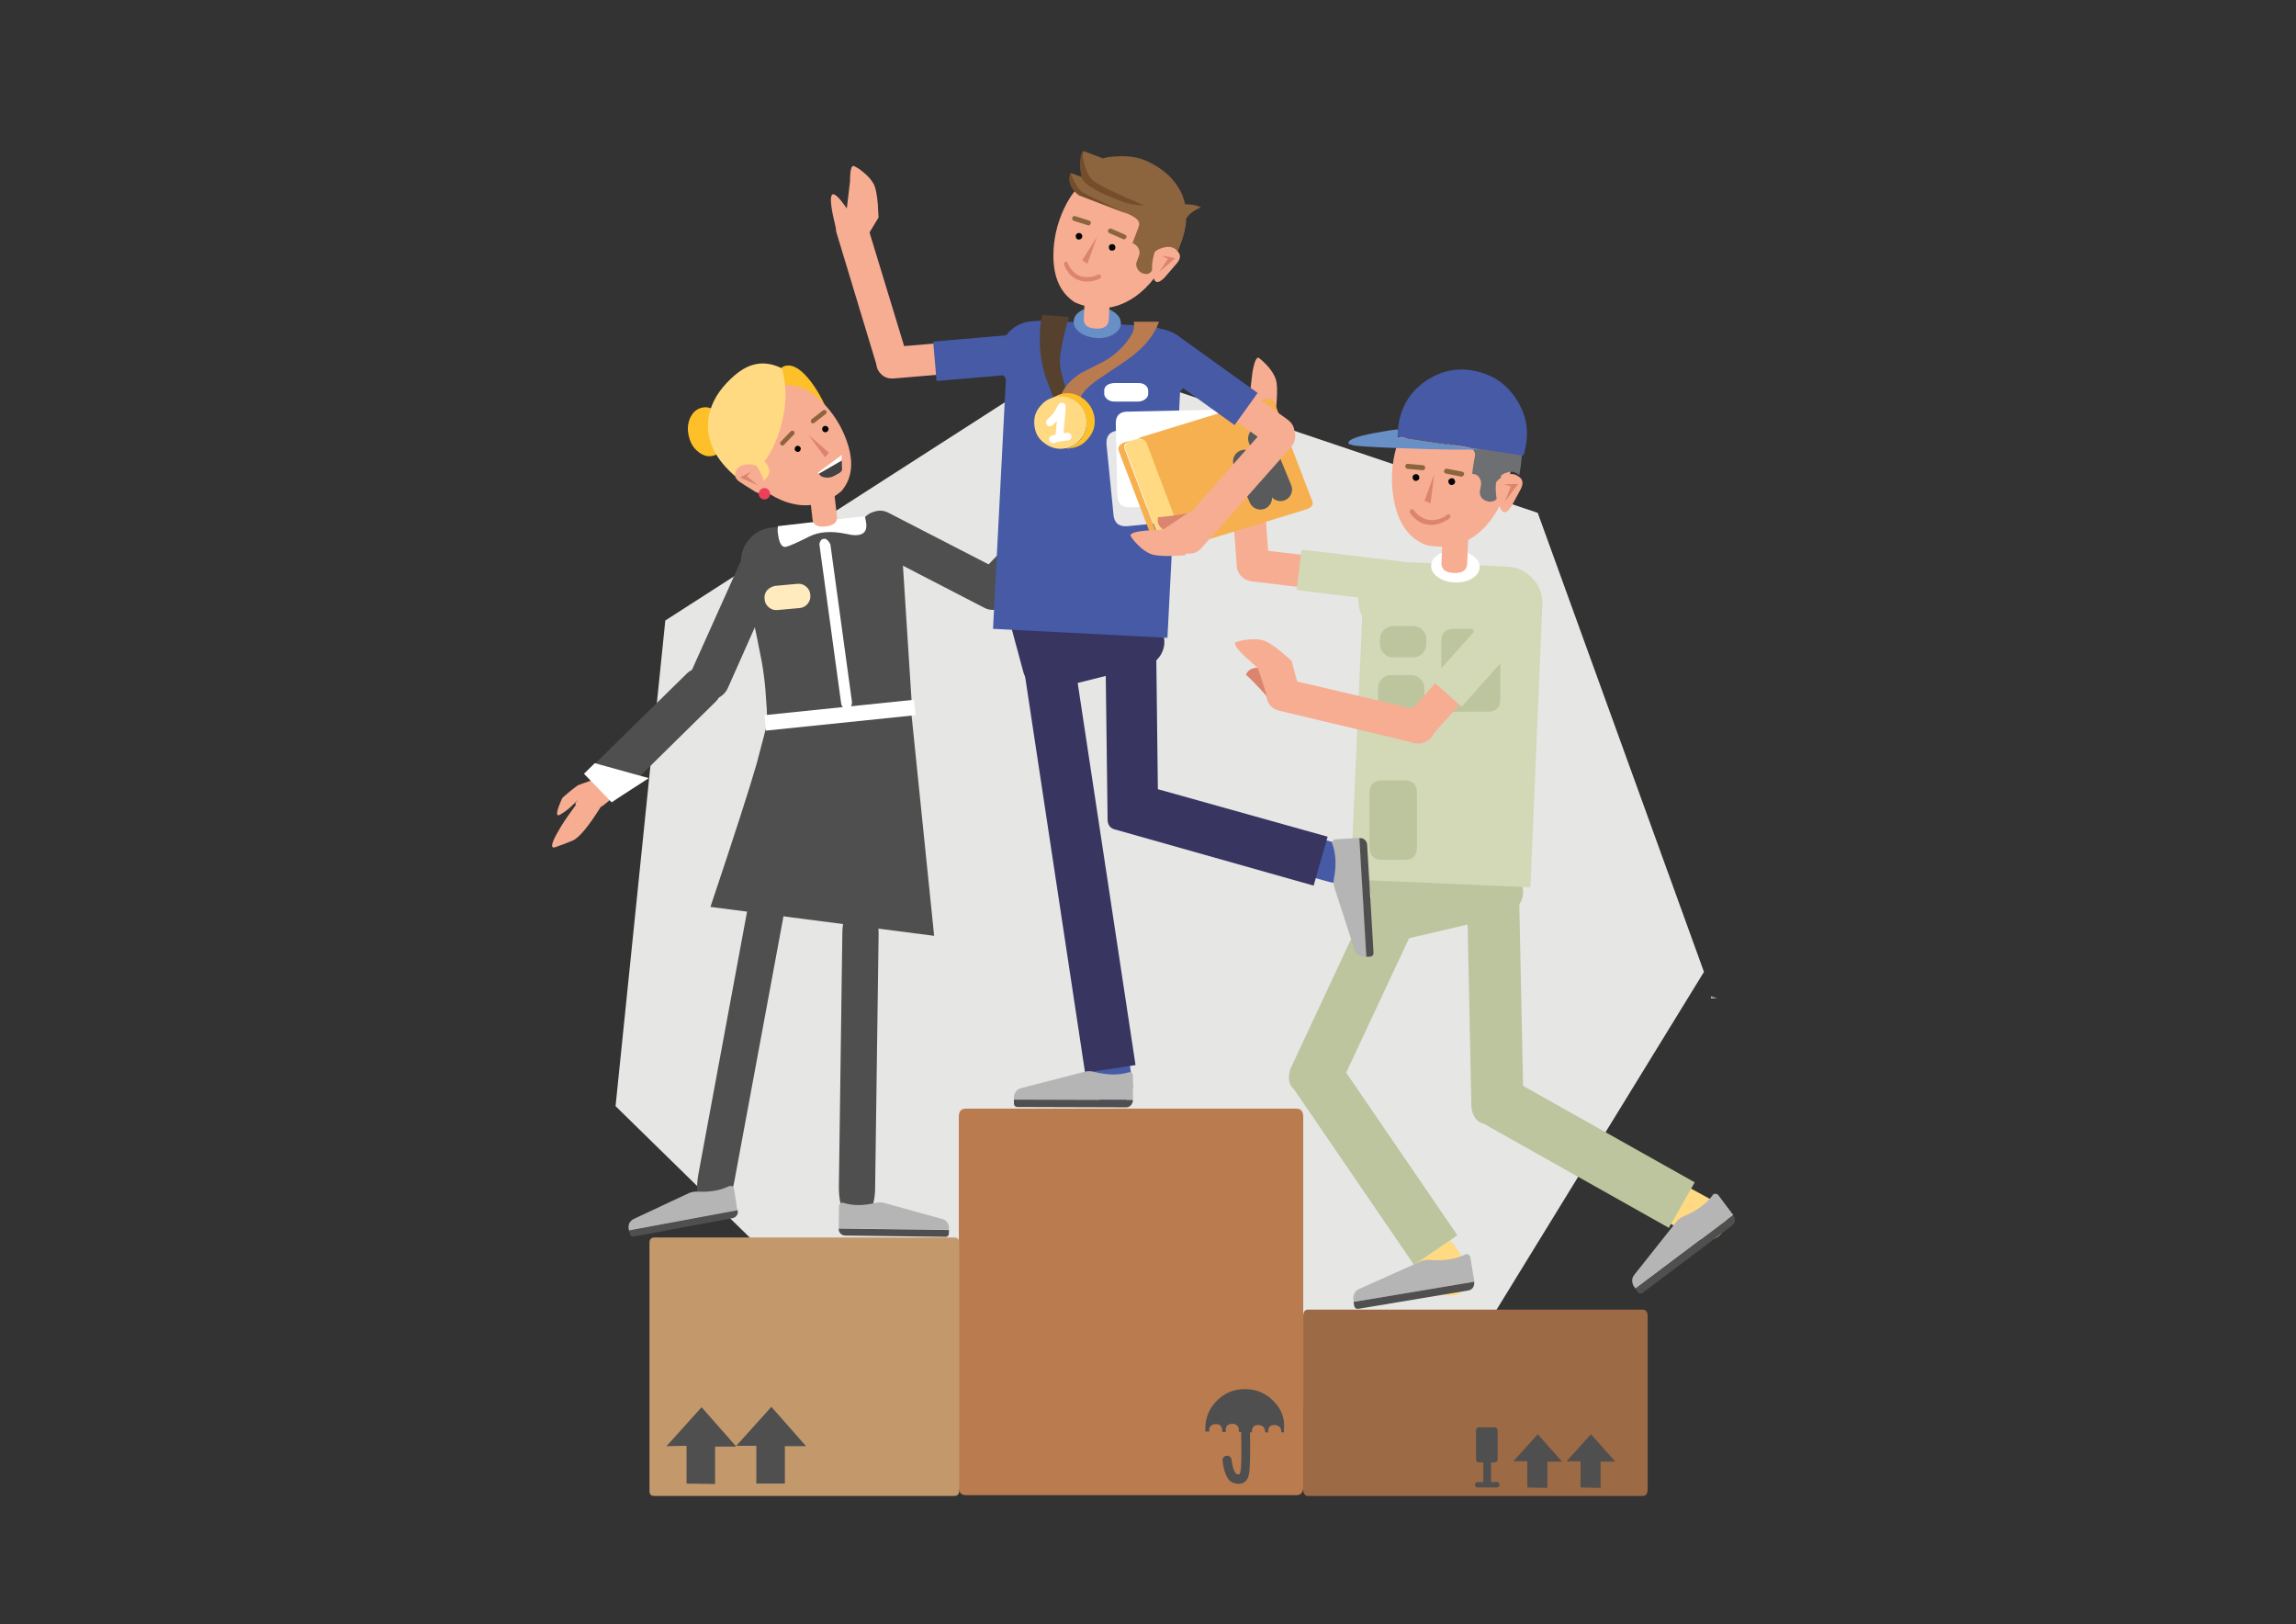<?xml version="1.0" encoding="utf-8"?>
<!-- Generator: Adobe Illustrator 19.2.1, SVG Export Plug-In . SVG Version: 6.00 Build 0)  -->
<!DOCTYPE svg PUBLIC "-//W3C//DTD SVG 1.1//EN" "http://www.w3.org/Graphics/SVG/1.1/DTD/svg11.dtd">
<svg version="1.1" id="Layer_1" xmlns="http://www.w3.org/2000/svg" xmlns:xlink="http://www.w3.org/1999/xlink" x="0px" y="0px"
	 viewBox="0 0 595.3 421" style="enable-background:new 0 0 595.3 421;" xml:space="preserve">
<rect x="0" y="0" width="595.3" height="421" fill="#333333" stroke="none"/>
<style type="text/css">
	.st0{fill:#E6E6E5;}
	.st1{fill:#FFDA83;}
	.st2{fill:#F7AD92;}
	.st3{fill:#4F4F4F;}
	.st4{fill:#B5B5B5;}
	.st5{fill:#53527F;}
	.st6{fill:#FFFFFF;}
	.st7{fill:#FDC029;}
	.st8{fill:#8C643E;}
	.st9{fill:#040505;}
	.st10{fill:#DB846E;}
	.st11{fill:#424243;}
	.st12{fill:#EE3F5A;}
	.st13{fill:#FFEBBE;}
	.st14{fill:#BDC59E;}
	.st15{fill:#D3D8B7;}
	.st16{fill:none;stroke:#FFFFFF;stroke-width:3;stroke-miterlimit:10;}
	.st17{fill:#6E6F73;}
	.st18{fill:#744E2A;}
	.st19{fill:#698FC7;}
	.st20{fill:#475AA6;}
	.st21{fill:#465AA6;}
	.st22{fill:#383660;}
	.st23{fill:none;stroke:#698FC7;stroke-width:3;stroke-miterlimit:10;}
	.st24{fill:#E7E7E9;}
	.st25{fill:#F7B04F;}
	.st26{fill:none;stroke:#595A5C;stroke-width:6;stroke-linecap:round;stroke-linejoin:round;}
	.st27{fill:#55412D;}
	.st28{fill:#BA7C4F;}
	.st29{fill:none;stroke:#FFFFFF;stroke-width:2;stroke-linecap:round;stroke-linejoin:round;}
	.st30{fill:#9C6A44;}
	.st31{fill:#C3996C;}
	.st32{fill:none;stroke:#4F4F4F;stroke-width:2;stroke-linecap:round;stroke-linejoin:round;}
</style>
<g transform="matrix( 1, 0, 0, 1, 1,25.75) ">
	<g>
		<g id="Layer1_0_FILL_6_">
			<path class="st0" d="M171.5,135.1L158.6,261l90.4,88.5L374.6,334l66.2-107.8l-43.1-119L277.8,66.8L171.5,135.1z"/>
		</g>
	</g>
</g>
<g transform="matrix( 1, 0, 0, 1, 0,0) ">
	<g>
		<g id="Layer1_1_FILL_3_">
			<path class="st1" d="M224.7,178.8H222l-1.7,10.4c0,0.1,0,0.2,0,0.3c0.9,0.2,1.7,0.4,2.6,0.6c0-0.1,0.1-0.3,0.1-0.4L224.7,178.8
				 M216.3,141.5c-0.3-0.3-0.6-0.4-1-0.4c-0.4,0.1-0.7,0.3-0.9,0.6c-0.2,0.4-0.3,0.8-0.2,1.2l4.2,30.4l2.7-0.8l-4.1-30
				C216.8,142.1,216.6,141.8,216.3,141.5z"/>
		</g>
	</g>
</g>
<g transform="matrix( 0.155, 0.594, 0.594, -0.155, 485.85,-83.95) ">
	<g>
		<g id="Layer1_1_MEMBER_0_FILL_2_">
			<path class="st2" d="M268.3-429.3l-10.1-5.6l-15.7,26.7l10.2,5.7L268.3-429.3z"/>
		</g>
	</g>
</g>
<g transform="matrix( 1, 0, 0, 1, 0,0) ">
	<g>
		<g id="Layer1_1_MEMBER_1_FILL_2_">
			<path class="st3" d="M259.1,157.8c1.4-0.5,2.4-1.3,3.1-2.6c0.7-1.3,0.8-2.6,0.3-4s-1.3-2.4-2.5-3L230.5,133
				c-1.3-0.7-2.6-0.8-4-0.3c-1.4,0.4-2.4,1.3-3,2.6c-0.7,1.3-0.8,2.6-0.4,4c0.5,1.3,1.3,2.3,2.6,3l29.4,15.2
				C256.4,158.2,257.7,158.3,259.1,157.8z"/>
		</g>
	</g>
</g>
<g transform="matrix( -0.603, -0.112, -0.229, 1.235, 1501.4,-44.1) ">
	<g>
		<g id="Layer1_1_MEMBER_2_FILL_1_">
			<path class="st3" d="M2010.8,404.4c-1.5-1.5-3.3-2.3-5.5-2.3c-2.1,0-3.9,0.8-5.4,2.3s-2.3,3.3-2.3,5.5v54.8c0,2.2,0.8,4,2.3,5.5
				c1.5,1.5,3.3,2.3,5.4,2.3c2.2,0,4-0.8,5.5-2.3s2.3-3.3,2.3-5.5v-54.8C2013.1,407.7,2012.3,405.9,2010.8,404.4z"/>
		</g>
	</g>
</g>
<g transform="matrix( 1, 0, 0, 1, 0,0) ">
	<g>
		<g id="Layer1_1_MEMBER_3_FILL_2_">
			<path class="st4" d="M190.3,308.1c-0.1-0.3-0.2-0.5-0.5-0.6s-0.5-0.1-0.8,0c-2.2,1.1-5,1.6-8.3,1.4c-0.7,0-1.4,0.1-2.1,0.4
				l-14.3,6.7c-0.5,0.2-0.8,0.6-1.1,1c-0.2,0.5-0.3,1-0.2,1.5l0.1,0.6l28.1-5.2L190.3,308.1z"/>
		</g>
	</g>
</g>
<g transform="matrix( 0.603, -0.112, 0.112, 0.603, -10.95,400.2) ">
	<g>
		<g id="Layer1_1_MEMBER_4_FILL_3_">
			<path class="st3" d="M303.3-78.4v1.5c0,0.4,0.1,0.7,0.4,1c0.3,0.3,0.6,0.4,1,0.4l42.4,0c0.8,0,1.5-0.3,2-0.8
				c0.6-0.6,0.8-1.2,0.8-2v-0.1L303.3-78.4z"/>
		</g>
	</g>
</g>
<g transform="matrix( 1, 0, 0, 1, 0,0) ">
	<g>
		<g id="Layer1_1_MEMBER_5_FILL_2_">
			<path class="st3" d="M223.2,232.9c-1.3,0-2.5,0.9-3.4,2.7c-0.9,1.8-1.4,4-1.4,6.5l-0.9,65.7c0,2.6,0.4,4.8,1.3,6.6
				c0.9,1.8,2,2.7,3.3,2.7s2.4-0.9,3.3-2.6c1-1.8,1.5-4,1.5-6.6l0.9-65.7c0-2.6-0.4-4.8-1.4-6.6
				C225.6,233.8,224.5,232.9,223.2,232.9z"/>
		</g>
	</g>
</g>
<g transform="matrix( -0.613, -0.008, -0.008, 0.613, 1383.6,289.2) ">
	<g>
		<g id="Layer1_1_MEMBER_6_FILL_1_">
			<path class="st4" d="M1857.6,68c-0.8,0.2-1.5,0.6-2,1.3c-0.5,0.7-0.8,1.4-0.8,2.3v0.9l46.6,0v-9.4c0-0.5-0.2-0.9-0.6-1.2
				c-0.4-0.3-0.8-0.4-1.3-0.2c-4,1.2-8.5,1.1-13.7-0.2c-1.2-0.3-2.3-0.3-3.5,0L1857.6,68z"/>
		</g>
	</g>
</g>
<g transform="matrix( -0.613, -0.008, -0.008, 0.613, 1383.6,289.2) ">
	<g>
		<g id="Layer1_1_MEMBER_7_FILL_1_">
			<path class="st3" d="M1854.8,72.6v1.5c0,0.4,0.1,0.7,0.4,1s0.6,0.4,1,0.4l42.4,0c0.8,0,1.5-0.3,2-0.8c0.6-0.6,0.8-1.2,0.8-2v-0.1
				L1854.8,72.6z"/>
		</g>
	</g>
</g>
<g transform="matrix( -0.603, -0.112, -0.112, 0.603, 1418.35,398.4) ">
	<g>
		<g id="Layer1_1_MEMBER_8_FILL_2_">
			<path class="st5" d="M2014.2,44.9l-57,0.5l0.4,18.3c0,2.7,1,5,2.9,6.9s4.3,2.8,7,2.8l37.4-0.3c2.7,0,5-1,6.9-2.9
				c1.9-1.9,2.8-4.2,2.8-6.9L2014.2,44.9z"/>
		</g>
	</g>
</g>
<g transform="matrix( 1, 0, 0, 1, 0,0) ">
	<g>
		<g id="Layer1_1_MEMBER_9_FILL">
			<path class="st3" d="M230.5,135.9c-1.9-1.5-4-2.1-6.4-1.9l-24.3,2.8c-2.4,0.3-4.3,1.4-5.8,3.3s-2.1,4-1.8,6.4
				c0.8,3.6,1.7,7.6,2.6,11.8c1.2,5.6,2.1,10,2.7,13.2c0.3,1.7,0.5,3,0.6,4c0.1,0.5,0.1,1,0.2,1.7c0.2,1.7,0.3,3.9,0.5,6.5
				c0,0.9,0.1,2,0.1,3.1c0,0.3,0,0.5,0,0.8c0.7-0.2,2.3-0.3,4.9-0.4c2.3-0.1,9.3-1.2,20.8-3.4c3.9-0.3,7.8-0.8,11.8-1.4l-2.6-40.6
				C233.4,139.3,232.3,137.4,230.5,135.9z"/>
		</g>
	</g>
</g>
<g transform="matrix( 1, 0, 0, 1, 0,0) ">
	<g>
		<g id="Layer1_1_MEMBER_10_FILL">
			<path class="st3" d="M222,185l-4.4,0.6l-18.4,0.9l-3,11.4c-1.7,6-5.7,18.4-12,37.2l58,7.5l-6-58.6L222,185z"/>
		</g>
	</g>
</g>
<g transform="matrix( 1, 0, 0, 1, 0,0) ">
	<g>
		<g id="Layer1_1_MEMBER_11_FILL">
			<path class="st6" d="M214.5,140c-0.3-0.3-0.6-0.4-0.9-0.3c-0.4,0-0.7,0.2-0.9,0.6s-0.3,0.8-0.2,1.2l5.6,40.9
				c0.1,0.5,0.3,0.8,0.6,1.1c0.3,0.3,0.7,0.4,1,0.4c0.4-0.1,0.7-0.3,0.9-0.7c0.2-0.3,0.3-0.7,0.3-1.2l-5.6-40.9
				C215.1,140.8,214.9,140.3,214.5,140z"/>
		</g>
	</g>
</g>
<g transform="matrix( 1, 0, 0, 1, 0,0) ">
	<g>
		<g id="Layer1_1_MEMBER_12_FILL">
			<path class="st6" d="M237.4,185.4l-0.4-4l-37.9,3.9c-0.3,0-0.6,0.1-0.9,0.1l0.4,4L237.4,185.4z"/>
		</g>
	</g>
</g>
<g transform="matrix( 1, 0, 0, 1, 0,-0.5) ">
	<g>
		<g id="Layer1_1_MEMBER_13_FILL">
			<path class="st6" d="M224.6,136.2c-0.1-0.6-0.2-1.3-0.4-1.9l-22.5,2.6c-0.1,0.7-0.1,1.3,0,1.9c0.3,2.7,1.1,3.8,2.3,3.4
				c1.3-0.4,3.2-1.3,5.8-2.6c2.6-1.3,5.8-1.5,9.6-0.7C223.1,139.8,224.9,138.9,224.6,136.2z"/>
		</g>
	</g>
</g>
<g transform="matrix( -0.609, 0.069, 0.069, 0.609, 1360.4,202.55) ">
	<g>
		<g id="Layer1_1_MEMBER_14_FILL">
			<path class="st2" d="M1849.8-336c-1-1-2.2-1.5-3.6-1.5c-1.4,0-2.6,0.5-3.6,1.5s-1.5,2.2-1.5,3.6v11c0,2.5,1.7,3.7,5.2,3.7
				s5.2-1.2,5.2-3.7v-11C1851.3-333.8,1850.8-335,1849.8-336z"/>
		</g>
	</g>
</g>
<g transform="matrix( -0.487, 0.373, 0.373, 0.487, 1172.3,-84.7) ">
	<g>
		<g id="Layer1_1_MEMBER_15_MEMBER_0_FILL">
			<path class="st7" d="M1436.2-723.8l-2.5-4.3c-1.1-0.2-2.2,0.1-3.3,1c-2.2,1.8-3.3,5.5-3.3,11.1c0,2.8,0.3,5.9,0.9,9.2
				c0.3,1.6,0.6,3,0.9,4.1l10.1-11.7l10.4-4.7L1436.2-723.8z"/>
		</g>
	</g>
</g>
<g transform="matrix( -0.487, 0.373, 0.373, 0.487, 1172.3,-84.7) ">
	<g>
		<g id="Layer1_1_MEMBER_15_MEMBER_1_MEMBER_0_FILL">
			<path class="st2" d="M1467.6-716.7c-4.1-5.5-9.3-8.3-15.7-8.3c-7.4,0-12.9,1.5-16.7,4.7c-4.1,3.4-6.4,8.8-6.9,16.4
				c-0.5,6.5,0.4,12.8,2.6,18.7c2.9,7.8,7.6,12.4,14,13.8c7.5,0.4,13.7-1.9,18.5-6.9c4.3-4.5,7.1-10.7,8.5-18.5
				C1473.2-704.4,1471.8-711,1467.6-716.7z"/>
		</g>
	</g>
</g>
<g transform="matrix( -0.465, 0.4, 0.4, 0.465, 1147.6,-108.3) ">
	<g>
		<g id="Layer1_1_MEMBER_15_MEMBER_1_MEMBER_1_MEMBER_0_FILL">
			<path class="st8" d="M1389.7-727.9c-0.2-0.2-0.5-0.3-0.7-0.3l-6,0.3c-0.3,0-0.5,0.1-0.7,0.3c-0.2,0.2-0.3,0.4-0.3,0.7
				c0,0.2,0.1,0.4,0.3,0.6c0.2,0.2,0.4,0.3,0.6,0.3l6.2-0.3c0.3,0,0.5-0.1,0.7-0.3c0.2-0.2,0.3-0.5,0.2-0.7
				C1390-727.5,1389.9-727.7,1389.7-727.9z"/>
		</g>
	</g>
</g>
<g transform="matrix( -0.447, 0.42, 0.42, 0.447, 1124.5,-126.2) ">
	<g>
		<g id="Layer1_1_MEMBER_15_MEMBER_1_MEMBER_2_MEMBER_0_FILL">
			<path class="st8" d="M1358.3-743.7h-0.2c-0.2,0-0.4,0.1-0.6,0.3s-0.2,0.4-0.3,0.6c0,0.3,0.1,0.5,0.3,0.7c0.2,0.2,0.4,0.3,0.7,0.3
				l6,0.3c0.3,0,0.5-0.1,0.7-0.2c0.2-0.2,0.3-0.4,0.3-0.7c0-0.3-0.1-0.5-0.2-0.7c-0.2-0.2-0.4-0.3-0.7-0.3L1358.3-743.7z"/>
		</g>
	</g>
</g>
<g transform="matrix( -0.487, 0.373, 0.373, 0.487, 1172.3,-84.7) ">
	<g>
		<g id="Layer1_1_MEMBER_15_MEMBER_1_MEMBER_3_FILL">
			<path class="st9" d="M1447.5-696.8c0,0.4,0.1,0.7,0.4,0.9c0.3,0.3,0.6,0.4,0.9,0.4c0.4,0,0.7-0.1,0.9-0.4
				c0.3-0.3,0.4-0.6,0.4-0.9s-0.1-0.7-0.4-0.9c-0.3-0.3-0.6-0.4-0.9-0.4c-0.4,0-0.7,0.1-0.9,0.4
				C1447.7-697.5,1447.5-697.2,1447.5-696.8z"/>
		</g>
	</g>
</g>
<g transform="matrix( -0.487, 0.373, 0.373, 0.487, 1172.3,-84.7) ">
	<g>
		<g id="Layer1_1_MEMBER_15_MEMBER_1_MEMBER_4_FILL">
			<path class="st9" d="M1435.4-695.4c0.3-0.3,0.4-0.6,0.4-0.9c0-0.4-0.1-0.7-0.4-1s-0.6-0.4-0.9-0.4c-0.4,0-0.7,0.1-1,0.4
				s-0.4,0.6-0.4,1c0,0.4,0.1,0.7,0.4,0.9c0.3,0.3,0.6,0.4,1,0.4S1435.2-695.1,1435.4-695.4z"/>
		</g>
	</g>
</g>
<g transform="matrix( -0.487, 0.373, 0.373, 0.487, 1172.3,-84.7) ">
	<g>
		<g id="Layer1_1_MEMBER_15_MEMBER_1_MEMBER_5_FILL">
			<path class="st10" d="M1441.6-698.7l-2.3,11.2l2.5,0.6L1441.6-698.7z"/>
		</g>
	</g>
</g>
<g transform="matrix( 0.791, -0.456, 0.456, 0.791, -34.5,475.25) ">
	<g>
		<g id="Layer1_1_MEMBER_15_MEMBER_1_MEMBER_6_FILL">
			<path class="st6" d="M426.9-199.4h7.5l0.9-1.4l-8.4,1V-199.4L426.9-199.4z"/>
			<path class="st11" d="M434.5-199.4H427c0,0.7,0.3,1.3,0.9,1.7c0,0,0,0,0.1,0.1c0.7,0.6,1.6,0.9,2.8,0.9h0.7
				c0.8,0.1,1.4-0.1,1.7-0.3L434.5-199.4z"/>
		</g>
	</g>
</g>
<g transform="matrix( -0.487, 0.373, 0.373, 0.487, 1172.3,-84.7) ">
	<g>
		<g id="Layer1_1_MEMBER_15_MEMBER_2_FILL">
			<path class="st7" d="M1467.3-722.5c1.1,2.6,2.9,4.6,5.1,5.8c2.3,1.2,4.4,1.4,6.5,0.5c2.1-0.9,3.4-2.6,4-5.1
				c0.7-2.5,0.4-5.1-0.8-7.7c-1.1-2.6-2.9-4.6-5.1-5.8c-2.3-1.2-4.4-1.4-6.5-0.5c-2.1,0.9-3.4,2.6-4,5.1
				C1465.9-727.7,1466.1-725.2,1467.3-722.5z"/>
		</g>
	</g>
</g>
<g transform="matrix( -0.487, 0.373, 0.373, 0.487, 1172.3,-84.7) ">
	<g>
		<g id="Layer1_1_MEMBER_15_MEMBER_3_FILL">
			<path class="st1" d="M1455.5-737.2c-5.1-0.8-9.3-0.7-12.7,0.5c-4.1,1.4-7.2,4.4-9.4,8.8c3.2,7.9,8.6,14.5,16.3,20
				c2.7,1.9,5.4,3.5,8.3,4.9c2.3,1,4,1.6,5.2,1.8c-0.4,3.1,0.5,5.1,2.7,5.9c1.1,0.4,2.2,0.5,3.4,0.3c0.4-0.3,1.6-0.9,3.6-1.7
				c1.5-0.6,2.4-1.3,2.6-2c3.6-11.8,2.9-21.2-1.9-28.1C1469.6-732.4,1463.6-735.9,1455.5-737.2z"/>
		</g>
	</g>
</g>
<g transform="matrix( -0.487, 0.373, 0.373, 0.487, 1172.3,-84.7) ">
	<g>
		<g id="Layer1_1_MEMBER_15_MEMBER_4_MEMBER_0_FILL">
			<path class="st2" d="M1467-701.6c0.1,2.1,0.4,4.1,1.1,5.9c0.6,1.7,1.4,3.1,2.5,4.3c1.1,1.3,2.3,0.6,3.5-2
				c1.3-3.4,2.1-5.6,2.5-6.8c0.9-2.4,0.5-4-1.3-5c-1.7-1-3.6-0.7-5.7,0.7c-0.8,0.6-1.5,1.2-2.1,1.9L1467-701.6z"/>
		</g>
	</g>
</g>
<g transform="matrix( -0.487, 0.373, 0.373, 0.487, 1172.3,-84.7) ">
	<g>
		<g id="Layer1_1_MEMBER_15_MEMBER_4_MEMBER_1_FILL">
			<path class="st10" d="M1470.2-701.1l2.7,0.4l-1.4,6l4-7.3L1470.2-701.1z"/>
		</g>
	</g>
</g>
<g transform="matrix( -0.487, 0.373, 0.373, 0.487, 1172.3,-84.7) ">
	<g>
		<g id="Layer1_1_MEMBER_15_MEMBER_5_FILL">
			<path class="st12" d="M1469.8-688.6c0.5,0.5,1,0.7,1.7,0.7s1.2-0.2,1.7-0.7s0.7-1,0.7-1.7s-0.2-1.2-0.7-1.7s-1-0.7-1.7-0.7
				s-1.2,0.2-1.7,0.7s-0.7,1-0.7,1.7C1469.1-689.7,1469.4-689.1,1469.8-688.6z"/>
		</g>
	</g>
</g>
<g transform="matrix( 0.774, 0.484, -0.484, 0.774, 338.75,-270.6) ">
	<g>
		<g id="Layer1_1_MEMBER_16_FILL">
			<path class="st3" d="M184.2,401.6l-11.2-2.4l-8.2,39.7c3.6-0.4,4.9,0.5,3.7,2.8c-1.1,2.3-0.9,3.6,0.6,4s3,0.1,4.3-0.7
				c1.3-0.9,2.2-2.1,2.5-3.6L184.2,401.6z"/>
		</g>
	</g>
</g>
<g transform="matrix( 0.831, 0.378, -0.378, 0.831, 244.05,-196.1) ">
	<g>
		<g id="Layer1_1_MEMBER_17_FILL">
			<path class="st2" d="M193.1,296.4c-0.6-4.4-1.3-5.8-2.1-4.1c-0.9,1.7-1.5,3.7-1.9,6c0.1-1,0.1-1.4,0-1.3s-0.2,0-0.3-0.4
				c0.3-3.9,0.4-6.6,0.3-8.4c-0.1-4.3-0.7-5.9-1.7-4.7c-1,1.2-2,2.6-3.2,4.2c-1.1,1.6-1.7,5.7-1.7,12.3c-0.4,0.7-0.9,2.1-1.5,4.2
				l6.7,2.1c2.4-3,3.6-4.5,3.6-4.6C192.1,299.7,192.7,297.9,193.1,296.4z"/>
		</g>
	</g>
</g>
<g transform="matrix( 0.774, 0.484, -0.484, 0.774, 338.75,-270.6) ">
	<g>
		<g id="Layer1_1_MEMBER_18_FILL">
			<path class="st6" d="M183.4,405.4l0.8-4.2l-11.1-2.2l-0.8,4.1L183.4,405.4z"/>
		</g>
	</g>
</g>
<g transform="matrix( -0.47, -0.781, -0.781, 0.47, 1368.25,838.6) ">
	<g>
		<g id="Layer1_1_MEMBER_19_MEMBER_0_FILL">
			<path class="st3" d="M1312.4,703.1c-1.6,0.3-2.8,1.1-3.7,2.4l-20.8,29.7c-0.9,1.3-1.2,2.7-1,4.3c0.3,1.6,1.1,2.8,2.4,3.7
				s2.7,1.2,4.3,0.9c1.5-0.3,2.8-1.1,3.7-2.4l20.7-29.8c0.9-1.3,1.2-2.7,0.9-4.3c-0.3-1.6-1.1-2.8-2.4-3.7
				C1315.4,703.1,1314,702.8,1312.4,703.1z"/>
		</g>
	</g>
</g>
<g transform="matrix( 0.903, 0.131, 0.131, -0.903, -6.65,763.8) ">
	<g>
		<g id="Layer1_1_MEMBER_19_MEMBER_1_FILL">
			<path class="st3" d="M92.1,628.7l-9.2,6.9l24.6,32.3c0.9,1.3,2.2,2,3.8,2.3c1.5,0.2,2.9-0.1,4.2-1.1s2-2.2,2.3-3.8
				s-0.1-3-1.1-4.2L92.1,628.7z"/>
		</g>
	</g>
</g>
<g transform="matrix( -0.775, -0.483, 0.483, -0.775, 1199.45,1185.6) ">
	<g>
		<g id="Layer1_1_MEMBER_19_MEMBER_2_FILL">
			<path class="st2" d="M1546.1,299.3c-0.6-4.4-1.3-5.8-2.1-4.1c-0.9,1.7-1.5,3.7-1.9,6c0.1-1,0.1-1.4,0-1.3s-0.2,0-0.3-0.4
				c0.3-3.9,0.4-6.6,0.3-8.4c-0.1-4.3-0.7-5.9-1.7-4.7s-2,2.6-3.2,4.2c-1.1,1.6-1.7,5.7-1.7,12.3c-0.4,0.7-0.9,2.1-1.5,4.2l6.7,2.1
				c2.4-3,3.6-4.5,3.6-4.6C1545.1,302.6,1545.7,300.8,1546.1,299.3z"/>
		</g>
	</g>
</g>
<g transform="matrix( 0.903, 0.131, 0.131, -0.903, -6.65,763.3) ">
	<g>
		<g id="Layer1_1_MEMBER_19_MEMBER_3_FILL">
			<path class="st6" d="M82.9,635.2l2.6,3.4l15.8-2l-9.5-8.3L82.9,635.2z"/>
		</g>
	</g>
</g>
<g transform="matrix( 0.996, -0.091, 0.091, 0.996, 31.65,75.35) ">
	<g>
		<g id="Layer1_1_MEMBER_20_FILL">
			<path class="st13" d="M159.5,92.5c-0.6,0.6-0.9,1.3-0.9,2.1v0.3c0,0.8,0.3,1.5,0.9,2.1c0.6,0.6,1.3,0.9,2.1,0.9h5.9
				c0.8,0,1.5-0.3,2.1-0.9s0.9-1.3,0.9-2.1v-0.3c0-0.8-0.3-1.5-0.9-2.1c-0.6-0.6-1.3-0.9-2.1-0.9h-5.9
				C160.8,91.7,160.1,92,159.5,92.5z"/>
		</g>
	</g>
</g>
<g transform="matrix( 1, 0, 0, 1, 0,0) ">
	<g>
		<g id="Layer1_2_FILL_6_">
			<path class="st14" d="M443.6,258.8h1.6l-1.6-0.5V258.8z"/>
		</g>
	</g>
</g>
<g transform="matrix( 0.673, -0.099, -0.099, -0.673, 650.4,676.7) ">
	<g>
		<g id="Layer1_2_MEMBER_0_MEMBER_0_FILL_1_">
			<path class="st2" d="M-364.7,836.8c-1.1,1.3-1.6,2.8-1.5,4.5l4,53.1c0.1,1.7,0.8,3.1,2.1,4.2c1.3,1.1,2.8,1.6,4.5,1.5
				s3.1-0.8,4.2-2.1s1.6-2.8,1.5-4.5l-4-53.1c-0.1-1.7-0.8-3.1-2.1-4.3c-1.3-1.1-2.8-1.6-4.5-1.5
				C-362.1,834.8-363.6,835.5-364.7,836.8z"/>
		</g>
	</g>
</g>
<g transform="matrix( 0.056, -0.678, -0.678, -0.056, 1122.75,766.3) ">
	<g>
		<g id="Layer1_2_MEMBER_0_MEMBER_1_FILL_1_">
			<path class="st2" d="M813.7,1185.3c-1.2-1.2-2.7-1.7-4.4-1.7s-3.2,0.7-4.4,1.9c-1.2,1.2-1.7,2.7-1.7,4.4l2,53.2
				c0,1.7,0.7,3.1,1.9,4.3c1.2,1.2,2.7,1.7,4.4,1.7s3.1-0.7,4.3-1.9c1.2-1.2,1.7-2.7,1.7-4.4l-2-53.2
				C815.6,1188,814.9,1186.5,813.7,1185.3z"/>
		</g>
	</g>
</g>
<g transform="matrix( 0.056, -0.678, -0.678, -0.056, 1013.4,442.35) ">
	<g>
		<g id="Layer1_2_MEMBER_0_MEMBER_2_FILL">
			<path class="st15" d="M356.1,987.7c-0.1-2.1-0.9-3.9-2.5-5.4c-1.6-1.5-3.4-2.2-5.6-2.1c-2.1,0.1-3.9,0.9-5.4,2.5
				s-2.2,3.4-2.1,5.6l1.5,38.8l15.5-0.6L356.1,987.7z"/>
		</g>
	</g>
</g>
<g transform="matrix( 0.056, -0.678, -0.678, -0.056, 1122.75,766.3) ">
	<g>
		<g id="Layer1_2_MEMBER_0_MEMBER_3_FILL_1_">
			<path class="st15" d="M802.8,1174.4c-3.9,0-7.3,1.4-10,4.2c-2.8,2.8-4.2,6.1-4.2,10s1.4,7.3,4.2,10c2.8,2.8,6.1,4.2,10,4.2
				c3.9,0,7.3-1.4,10-4.2c2.8-2.8,4.1-6.1,4.1-10s-1.4-7.2-4.1-10C810.1,1175.8,806.7,1174.4,802.8,1174.4z"/>
		</g>
	</g>
</g>
<g transform="matrix( 0.58, 0.354, 0.354, -0.58, 516.35,419.85) ">
	<g>
		<g id="Layer1_2_MEMBER_0_MEMBER_4_FILL_1_">
			<path class="st2" d="M-474.7,237.8l-12.2,2.5l1.3,12.4l-2.9,6.3c-1.7,4.2-1.9,6.3-0.8,6.2c1.2-0.1,2.6-0.4,4.1-0.8
				c2.4-0.7,4.4-1.7,5.7-2.9c1.2-1,2.6-3.2,4.4-6.6c0.9-1.7,1.6-3.3,2.3-4.7L-474.7,237.8z"/>
		</g>
	</g>
</g>
<g transform="matrix( 0.58, 0.354, 0.354, -0.58, 516.35,419.85) ">
	<g>
		<g id="Layer1_2_MEMBER_0_MEMBER_5_FILL_1_">
			<path class="st10" d="M-485.3,252.8c1.1-0.6,2-1.3,2.8-2.2l-4.1-9.4c-1.6,5.3-3,9-4.1,11.2C-489.3,253.8-487.5,254-485.3,252.8z"
				/>
		</g>
	</g>
</g>
<g transform="matrix( 0.056, -0.678, -0.678, -0.056, 1122.75,766.3) ">
	<g transform="matrix( 0.12, -1.466, -1.466, -0.12, 988.4,1737.95) ">
		<path id="Layer1_2_MEMBER_0_MEMBER_6_1_STROKES_1_" class="st16" d="M510,985.2l-15.5,0.7"/>
	</g>
</g>
<g transform="matrix( -0.664, 0.152, 0.152, 0.664, 1246.1,239.15) ">
	<g>
		<g id="Layer1_2_MEMBER_1_FILL_1_">
			<path class="st0" d="M1271.5-299.4c0-0.7-0.2-1.2-0.7-1.7s-1-0.7-1.7-0.7s-1.2,0.2-1.7,0.7s-0.7,1-0.7,1.7c0,0.7,0.2,1.2,0.7,1.7
				s1,0.7,1.7,0.7s1.2-0.2,1.7-0.7C1271.3-298.1,1271.5-298.7,1271.5-299.4z"/>
		</g>
	</g>
</g>
<g transform="matrix( -0.556, 0.392, 0.392, 0.556, 1007.65,171.1) ">
	<g>
		<g id="Layer1_2_MEMBER_2_MEMBER_0_FILL_1_">
			<path class="st1" d="M899.3-403.7c-1.5-1.5-3.3-2.3-5.5-2.3c-2.1,0-3.9,0.8-5.4,2.3s-2.3,3.3-2.3,5.5l0,54.8c0,2.2,0.8,4,2.3,5.5
				s3.3,2.3,5.4,2.3c2.2,0,4-0.8,5.5-2.3c1.5-1.5,2.3-3.3,2.3-5.5l0-54.8C901.5-400.3,900.8-402.2,899.3-403.7z"/>
		</g>
	</g>
</g>
<g transform="matrix( 0.981, -0.19, 0.19, 0.981, 80.8,283.1) ">
	<g>
		<g id="Layer1_2_MEMBER_2_MEMBER_1_FILL_1_">
			<path class="st14" d="M293.9,2.9c-0.3-1.6-1.1-2.9-2.4-3.9l-1.4-1c-1.3-1-2.8-1.3-4.4-1.1c-1.6,0.3-2.9,1.1-3.9,2.4l-31.4,43.2
				c-1.1,2.2-1.1,3.9,0,5.3l21.9,50.6l12.5-5.4l-20.3-46.9l28.3-38.9C293.7,6,294.1,4.5,293.9,2.9z"/>
		</g>
	</g>
</g>
<g transform="matrix( -0.671, 0.112, 0.112, 0.671, 1251.8,214.65) ">
	<g>
		<g id="Layer1_2_MEMBER_2_MEMBER_2_FILL_1_">
			<path class="st4" d="M1289.8-50.5c-0.4,0.3-0.6,0.7-0.6,1.2v9.4l46.6,0v-0.9c0-0.8-0.3-1.6-0.8-2.3c-0.5-0.7-1.2-1.1-2-1.3
				l-24.9-6.5c-1.1-0.3-2.3-0.3-3.5,0c-5.2,1.3-9.7,1.4-13.7,0.2C1290.7-50.9,1290.2-50.8,1289.8-50.5z"/>
		</g>
	</g>
</g>
<g transform="matrix( -0.671, 0.112, 0.112, 0.671, 1251.8,214.65) ">
	<g>
		<g id="Layer1_2_MEMBER_2_MEMBER_3_FILL_1_">
			<path class="st3" d="M1290.1-37.8c0.6,0.6,1.2,0.8,2,0.8l42.4,0c0.4,0,0.7-0.1,1-0.4s0.4-0.6,0.4-1v-1.5l-46.6,0v0.1
				C1289.3-39.1,1289.6-38.4,1290.1-37.8z"/>
		</g>
	</g>
</g>
<g transform="matrix( -0.326, 0.597, 0.597, 0.326, 872.5,213.6) ">
	<g>
		<g id="Layer1_2_MEMBER_3_MEMBER_0_FILL_1_">
			<path class="st1" d="M441-543c-1.5-1.5-3.3-2.3-5.5-2.3c-2.1,0-3.9,0.8-5.4,2.3s-2.3,3.3-2.3,5.5v54.8c0,2.2,0.8,4,2.3,5.5
				s3.3,2.3,5.4,2.3c2.2,0,4-0.8,5.5-2.3s2.3-3.3,2.3-5.5v-54.8C443.3-539.7,442.5-541.5,441-543z"/>
		</g>
	</g>
</g>
<g transform="matrix( -1, 0, 0, 1, 1505.2,63.7) ">
	<g>
		<g id="Layer1_2_MEMBER_3_MEMBER_1_FILL_1_">
			<path class="st14" d="M1117.4,163.8c-1.6,0-3.1,0.5-4.3,1.7c-1.2,1.2-1.8,2.6-1.8,4.2l-1,48.1l-44.5,25l6.7,11.8l48-27
				c1.8-0.4,2.9-1.9,3.2-4.3l1.1-53.3c0-1.6-0.5-3.1-1.7-4.3c-1.1-1.2-2.5-1.8-4.1-1.8L1117.4,163.8z"/>
		</g>
	</g>
</g>
<g transform="matrix( -0.544, 0.409, 0.409, 0.544, 1099.5,144.95) ">
	<g>
		<g id="Layer1_2_MEMBER_3_MEMBER_2_FILL_1_">
			<path class="st4" d="M914.2-384.9c-0.4,0.3-0.6,0.7-0.6,1.2v9.4l46.6,0v-0.9c0-0.8-0.3-1.6-0.8-2.3c-0.5-0.7-1.2-1.1-2-1.3
				l-24.9-6.5c-1.1-0.3-2.3-0.3-3.5,0c-5.2,1.3-9.7,1.4-13.7,0.2C915-385.3,914.6-385.2,914.2-384.9z"/>
		</g>
	</g>
</g>
<g transform="matrix( -0.544, 0.409, 0.409, 0.544, 1099.5,144.95) ">
	<g>
		<g id="Layer1_2_MEMBER_3_MEMBER_3_FILL_1_">
			<path class="st3" d="M914.5-372.2c0.6,0.6,1.2,0.8,2,0.8l42.4,0c0.4,0,0.7-0.1,1-0.4c0.3-0.3,0.4-0.6,0.4-1v-1.5h-46.6v0.1
				C913.7-373.4,913.9-372.8,914.5-372.2z"/>
		</g>
	</g>
</g>
<g transform="matrix( -1, 0, 0, 1, 1505.2,63.7) ">
	<g>
		<g id="Layer1_2_MEMBER_4_FILL_2_">
			<path class="st14" d="M1140.2,179.6c1.8,0.4,3.4,0.1,5-0.8s2.6-2.3,3-4.1l3-12.1l-37.7-8.9l-3,12.1c-0.4,1.8-0.2,3.5,0.8,5
				c1,1.6,2.3,2.6,4.1,3L1140.2,179.6z"/>
		</g>
	</g>
</g>
<g transform="matrix( 1, 0, 0, 1, 0,0) ">
	<g>
		<g id="Layer1_2_MEMBER_5_MEMBER_0_FILL">
			<path class="st15" d="M399.9,156.8c0.1-2.6-0.7-4.9-2.5-6.8s-3.9-3-6.6-3.1l-27.2-1.2c-2.7-0.1-5.1,0.7-7,2.6
				c-2,1.9-3.1,4.1-3.2,6.8l-3.2,72.9l46.6,2L399.9,156.8z"/>
		</g>
	</g>
</g>
<g transform="matrix( -1, 0, 0, 1, 1505.2,63.7) ">
	<g>
		<g id="Layer1_2_MEMBER_5_MEMBER_1_FILL">
			<path class="st14" d="M1138.8,98.6c-0.9,0-1.7,0.3-2.4,1s-1,1.4-1,2.4v1.3c0,0.9,0.3,1.7,1,2.4s1.4,1,2.4,1h5.2
				c0.9,0,1.7-0.3,2.4-1s1-1.4,1-2.4V102c0-0.9-0.3-1.7-1-2.4s-1.4-1-2.4-1H1138.8z"/>
		</g>
	</g>
</g>
<g transform="matrix( -1, 0, 0, 1, 1505.2,63.7) ">
	<g>
		<g id="Layer1_2_MEMBER_5_MEMBER_2_FILL">
			<path class="st14" d="M1147.9,114.7c0-0.9-0.3-1.7-1-2.4s-1.4-1-2.4-1h-5.2c-0.9,0-1.7,0.3-2.4,1s-1,1.4-1,2.4v3.1
				c0,0.9,0.3,1.7,1,2.4s1.4,1,2.4,1h5.2c0.9,0,1.7-0.3,2.4-1s1-1.4,1-2.4V114.7z"/>
		</g>
	</g>
</g>
<g transform="matrix( -1, 0, 0, 1, 1505.2,63.7) ">
	<g>
		<g id="Layer1_2_MEMBER_5_MEMBER_3_FILL">
			<path class="st14" d="M1141.1,138.6c-2.2,0-3.3,1.1-3.3,3.3v14c0,2.2,1.1,3.3,3.3,3.3h5.7c2.2,0,3.3-1.1,3.3-3.3v-14
				c0-2.2-1.1-3.3-3.3-3.3H1141.1z"/>
		</g>
	</g>
</g>
<g transform="matrix( -1, 0, 0, 1, 1501.2,62.7) ">
	<g>
		<g id="Layer1_2_MEMBER_5_MEMBER_4_FILL">
			<path class="st14" d="M1115.5,100.2c-2.2,0-3.3,1.1-3.3,3.3v15c0,2.2,1.1,3.3,3.3,3.3h8.7c2.2,0,3.3-1.1,3.3-3.3v-14.9
				c0-2.2-1.1-3.3-3.3-3.3h-8.7V100.2z"/>
		</g>
	</g>
</g>
<g transform="matrix( -0.68, -0.029, -0.029, 0.68, 1321.95,307.3) ">
	<g>
		<g id="Layer1_2_MEMBER_6_FILL_1_">
			<path class="st6" d="M1403.2-172.1c1.8-1.2,2.7-2.6,2.7-4.3s-0.9-3.1-2.7-4.3s-4-1.8-6.6-1.8s-4.7,0.6-6.5,1.8
				c-1.8,1.2-2.7,2.6-2.7,4.3s0.9,3.1,2.7,4.3c1.8,1.2,4,1.8,6.5,1.8C1399.2-170.3,1401.4-170.9,1403.2-172.1z"/>
		</g>
	</g>
</g>
<g transform="matrix( -0.68, -0.029, -0.029, 0.68, 1321.95,307.3) ">
	<g>
		<g id="Layer1_2_MEMBER_7_FILL_2_">
			<path class="st2" d="M1402-188.4c0-1.4-0.5-2.6-1.4-3.6s-2.1-1.4-3.4-1.5h-0.1c-1.3,0-2.4,0.5-3.4,1.5s-1.5,2.2-1.5,3.6v10.8
				c0,2.4,1.6,3.7,4.9,3.7h0.1c3.2,0,4.8-1.2,4.8-3.7V-188.4z"/>
		</g>
	</g>
</g>
<g transform="matrix( -0.674, -0.098, -0.098, 0.674, 1330.55,336.2) ">
	<g>
		<g id="Layer1_2_MEMBER_8_FILL_1_">
			<path class="st2" d="M1414.2-125.9c-4.2,5.7-5.7,12.4-4.3,20c1.4,7.9,4.3,14.2,8.6,18.7c4.8,5.1,11,7.4,18.6,7
				c6.5-1.4,11.2-6.1,14.2-13.9c2.3-6,3.2-12.3,2.7-18.9c-0.6-7.6-2.9-13.1-7-16.5c-3.8-3.2-9.4-4.7-16.8-4.7
				C1423.6-134.3,1418.4-131.5,1414.2-125.9z"/>
		</g>
	</g>
</g>
<g transform="matrix( -1, 0, 0, 1, 1505.2,63.7) ">
	<g>
		<g id="Layer1_2_MEMBER_9_FILL_1_">
			<path class="st17" d="M1124,37.2c-4,0.9-7.2,2.7-9.6,5.3c-0.8,0.8-1.4,1.7-1.8,2.6l-0.5,1.1c-0.3-0.1-0.7-0.2-1.2-0.2l0.5,2
				l-1.3,0.3c0.3,0.5,0.6,1,0.8,1.6c-0.5,2.3-0.4,5.5,0.4,9.6c0.3-0.3,0.6-0.5,0.8-0.6c0.4-0.2,0.8-0.3,1.3-0.3h0.4l1.3,0.4l0.7,0.4
				l0,0l0.2,0.2l0,0l0,0l0,0l0.7,4.8c0.1,0.7,0.4,1.2,0.7,1.5l0.3,0.2c0.1,0.1,0.3,0.1,0.7,0.2c0.4,0.1,0.6,0.1,0.9,0
				c0.7-0.1,1.2-0.4,1.7-0.9c0.4-0.5,0.6-1.1,0.5-1.7l-0.3-1.7c-0.1-0.7,0.1-1.3,0.4-1.8c0.3-0.6,0.8-0.9,1.5-1l0.4-0.1
				c-0.2-1.5-0.4-3-0.7-4.4c-0.1-0.7,0-1.2,0.3-1.6c0.4-0.5,1.2-0.8,2.4-1.2h0.1l0.7-0.2l13.7-2l0.1-0.1c0.5-0.2,0.9-0.5,1.4-0.8
				c0.1-0.1,0.3-0.3,0.4-0.4l-1,0.2l-2.5-10.3l-2.4,0.3c-1-0.5-2.3-1-3.9-1.4C1129.4,36.8,1126.6,36.7,1124,37.2z"/>
		</g>
	</g>
</g>
<g transform="matrix( 0.972, 0.237, -0.237, 0.972, 153.9,-161.3) ">
	<g>
		<g id="Layer1_2_MEMBER_10_FILL_1_">
			<path class="st18" d="M270.8,216.1h-0.1c-0.8-0.1-1.8-0.6-3.1-1.6v1.7c0.3,0.2,0.6,0.4,0.9,0.5c0.5,0.2,1.1,0.4,1.6,0.5h0.1
				l13.8-1.3C276.7,216.2,272.3,216.2,270.8,216.1z"/>
		</g>
	</g>
</g>
<g transform="matrix( -0.674, -0.097, -0.097, 0.674, 1330.05,336.8) ">
	<g>
		<g id="Layer1_2_MEMBER_11_MEMBER_0_FILL">
			<path class="st8" d="M1447.8-111h0.2c0.2,0,0.4-0.1,0.6-0.3s0.2-0.4,0.3-0.6c0-0.3-0.1-0.5-0.2-0.7c-0.2-0.2-0.4-0.3-0.7-0.3
				l-5.7-0.3c-0.3,0-0.5,0.1-0.7,0.2c-0.2,0.2-0.3,0.4-0.3,0.7s0.1,0.5,0.2,0.7c0.2,0.2,0.4,0.3,0.7,0.3L1447.8-111z"/>
		</g>
	</g>
</g>
<g transform="matrix( -0.674, -0.097, -0.097, 0.674, 1330.05,336.8) ">
	<g>
		<g id="Layer1_2_MEMBER_12_MEMBER_0_FILL_1_">
			<path class="st8" d="M1426.7-111.2c0.2,0.2,0.4,0.3,0.7,0.2l5.7-0.3c0.3,0,0.5-0.1,0.7-0.3s0.3-0.4,0.2-0.7
				c0-0.2-0.1-0.4-0.3-0.6c-0.2-0.2-0.3-0.3-0.6-0.3l-5.9,0.3c-0.3,0-0.5,0.1-0.7,0.3s-0.3,0.4-0.2,0.7
				C1426.4-111.6,1426.5-111.4,1426.7-111.2z"/>
		</g>
	</g>
</g>
<g transform="matrix( -0.674, -0.098, -0.098, 0.674, 1330.55,336.2) ">
	<g>
		<g id="Layer1_2_MEMBER_13_FILL_1_">
			<path class="st9" d="M1429.7-105.5c0,0.4,0.1,0.7,0.4,0.9c0.2,0.2,0.5,0.4,0.9,0.4s0.7-0.1,0.9-0.4c0.2-0.3,0.4-0.6,0.4-0.9
				c0-0.4-0.1-0.7-0.4-0.9c-0.3-0.3-0.6-0.4-0.9-0.4c-0.4,0-0.7,0.1-0.9,0.4C1429.8-106.1,1429.7-105.9,1429.7-105.5z"/>
		</g>
	</g>
</g>
<g transform="matrix( -0.674, -0.098, -0.098, 0.674, 1330.55,336.2) ">
	<g>
		<g id="Layer1_2_MEMBER_14_FILL_2_">
			<path class="st9" d="M1443.4-105.1c0,0.4,0.1,0.7,0.4,0.9c0.2,0.2,0.5,0.4,0.9,0.4s0.7-0.1,0.9-0.4c0.2-0.3,0.4-0.6,0.4-0.9
				s-0.1-0.7-0.4-0.9c-0.3-0.3-0.6-0.4-0.9-0.4s-0.7,0.1-0.9,0.4C1443.5-105.7,1443.4-105.4,1443.4-105.1z"/>
		</g>
	</g>
</g>
<g transform="matrix( 0.972, 0.237, -0.237, 0.972, 153.9,-161.3) ">
	<g>
		<g id="Layer1_2_MEMBER_15_FILL_2_">
			<path class="st18" d="M283.2,213.3c0.7-0.2,1.5-0.4,2.5-0.8l1.3-0.5l-6.7,0.3c-4.7,0.1-7.6,0-8.8-0.3c-1-0.3-2.1-1.1-3.2-2.2v2.4
				c0.2,0.2,0.3,0.3,0.5,0.5c0.8,1,3.3,1.4,7.5,1.3C279.3,213.8,281.6,213.6,283.2,213.3z"/>
		</g>
	</g>
</g>
<g transform="matrix( -0.674, -0.097, -0.097, 0.674, 1330.05,336.8) ">
	<g>
		<g id="Layer1_2_MEMBER_16_MEMBER_0_FILL_1_">
			<path class="st2" d="M1404.2-109.3c1.6,4.4,2.5,6.7,2.5,6.8c1.2,2.6,2.4,3.2,3.5,2c2.3-2.6,3.4-6,3.6-10.2
				c-0.1-0.2-0.3-0.5-0.5-0.8c-0.5-0.7-1.2-1.3-2-1.9c-2.1-1.5-4-1.7-5.7-0.7C1403.8-113.4,1403.3-111.7,1404.2-109.3z"/>
		</g>
	</g>
</g>
<g transform="matrix( -0.674, -0.097, -0.097, 0.674, 1330.05,336.8) ">
	<g>
		<g id="Layer1_2_MEMBER_16_MEMBER_1_FILL">
			<path class="st10" d="M1408-110l2.7-0.4l-5.3-0.9l4,7.3L1408-110z"/>
		</g>
	</g>
</g>
<g transform="matrix( -0.674, -0.098, -0.098, 0.674, 1330.55,336.2) ">
	<g>
		<g id="Layer1_2_MEMBER_17_FILL">
			<path class="st10" d="M1437.8-96.2l2.4-0.6l-2.2-10.6L1437.8-96.2z"/>
		</g>
	</g>
</g>
<g transform="matrix( 1, 0, 0, 1, 0,0) ">
	<g>
		<g id="Layer1_2_MEMBER_18_FILL_2_">
			<path class="st10" d="M375.5,133.3c-0.2,0-0.3,0.1-0.4,0.2c-0.4,0.4-1,0.7-1.8,1c-0.9,0.3-1.8,0.4-2.7,0.3
				c-0.9-0.1-1.7-0.5-2.5-1c-0.7-0.5-1.1-1-1.5-1.5c-0.1-0.1-0.2-0.2-0.3-0.3c-0.2,0-0.3,0-0.5,0c-0.1,0.1-0.2,0.2-0.3,0.4
				c0,0.2,0,0.3,0,0.4c0.4,0.7,1,1.4,1.8,2c0.9,0.7,1.9,1.1,3,1.2c1,0.2,2.1,0,3.3-0.4l0,0c1-0.4,1.7-0.8,2.3-1.3
				c0.1-0.1,0.2-0.3,0.2-0.4c0-0.2-0.1-0.3-0.2-0.4C375.8,133.3,375.6,133.3,375.5,133.3z"/>
		</g>
	</g>
</g>
<g transform="matrix( 0.125, -0.669, -0.669, -0.125, 1171.95,780.95) ">
	<g>
		<g id="Layer1_2_MEMBER_19_MEMBER_0_FILL">
			<path class="st2" d="M645,1320.9c-0.1-1.7-0.8-3.1-2.1-4.3c-1.3-1.1-2.8-1.6-4.5-1.5s-3.1,0.8-4.3,2.1c-1.1,1.3-1.6,2.8-1.6,4.5
				l2.6,53.2c0.1,1.7,0.8,3.1,2.1,4.3c1.3,1.1,2.8,1.6,4.5,1.5s3.1-0.8,4.3-2.1c1.1-1.3,1.6-2.8,1.5-4.5L645,1320.9z"/>
		</g>
	</g>
</g>
<g transform="matrix( -0.491, -0.472, -0.472, 0.491, 1339.7,519.75) ">
	<g>
		<g id="Layer1_2_MEMBER_19_MEMBER_1_FILL">
			<path class="st2" d="M1368.2,579.3c-1.7,0-3.2,0.5-4.4,1.7c-1.2,1.2-1.9,2.6-1.9,4.3l-2,53.2c0,1.7,0.5,3.2,1.7,4.4
				c1.2,1.2,2.6,1.9,4.3,1.9c1.7,0,3.2-0.5,4.4-1.7s1.9-2.6,1.9-4.3l2-53.2c0-1.7-0.5-3.2-1.7-4.4
				C1371.4,580,1369.9,579.3,1368.2,579.3z"/>
		</g>
	</g>
</g>
<g transform="matrix( -0.491, -0.472, -0.472, 0.491, 1069.6,448.45) ">
	<g>
		<g id="Layer1_2_MEMBER_19_MEMBER_2_FILL">
			<path class="st15" d="M1004.9,377.8c-1.6,1.5-2.4,3.3-2.5,5.4l-1.5,38.8l15.5,0.6l1.5-38.8c0.1-2.1-0.6-4-2.1-5.6
				c-1.5-1.6-3.3-2.4-5.4-2.5C1008.3,375.7,1006.4,376.4,1004.9,377.8z"/>
		</g>
	</g>
</g>
<g transform="matrix( 0.498, 0.867, -0.867, 0.498, 916.5,-524.75) ">
	<g>
		<g id="Layer1_2_MEMBER_19_MEMBER_3_FILL">
			<path class="st15" d="M327.4,787.4c-2.6,0.8-4.5,2.3-5.8,4.7c-1.3,2.3-1.5,4.8-0.8,7.3c0.8,2.6,2.3,4.5,4.6,5.8
				c2.3,1.3,4.8,1.5,7.4,0.8c2.5-0.7,4.5-2.3,5.7-4.6c1.3-2.3,1.6-4.8,0.8-7.4c-0.7-2.5-2.3-4.5-4.7-5.7
				C332.4,786.9,330,786.6,327.4,787.4z"/>
		</g>
	</g>
</g>
<g transform="matrix( -0.652, 0.195, -0.195, -0.652, 1274.6,665.65) ">
	<g>
		<g id="Layer1_2_MEMBER_19_MEMBER_4_FILL">
			<path class="st10" d="M1124.6,1090.8l3,1.8c2.3,0.9,4.1,0.5,5.4-1.1c-0.8-1.2-2-3.4-3.5-6.4l-2-4.2L1124.6,1090.8z"/>
		</g>
	</g>
</g>
<g transform="matrix( -0.652, 0.195, -0.195, -0.652, 1274.6,665.65) ">
	<g>
		<g id="Layer1_2_MEMBER_19_MEMBER_5_FILL">
			<path class="st2" d="M1127.6,1080l-12.4-1l-0.4,12.6l2.8,4.4c2.1,3.1,3.8,5.1,5.1,6c1.5,1,3.5,1.8,6.1,2.2c1.6,0.3,3,0.4,4.2,0.3
				s0.7-2.1-1.5-6l-3.6-5.9L1127.6,1080z"/>
		</g>
	</g>
</g>
<g transform="matrix( -0.992, 0.13, 0.13, 0.992, 1453,8.85) ">
	<g transform="matrix( -0.992, 0.13, 0.13, 0.992, 1439.55,-197.5) ">
		<path id="Layer1_2_MEMBER_19_MEMBER_6_1_STROKES" class="st16" d="M1111.6,30.1l7-7.9"/>
	</g>
</g>
<g transform="matrix( 1, 0, 0, 1, 0,0) ">
	<g>
		<g id="Layer1_2_MEMBER_20_FILL_2_">
			<path class="st19" d="M362.5,111.3c-1.4,0.1-3.6,0.5-6.4,1c-4.7,0.9-6.9,1.8-6.4,2.8l1.4,0.4c2.4,0.3,8.5,0.6,18.2,0.9
				c7,0.2,11.8,0.2,14.4,0.1l-21.3-3.2C362.4,112.6,362.4,112,362.5,111.3z"/>
			<path class="st20" d="M381.6,96c-4.6-0.7-8.7,0.4-12.4,3.1c-3.7,2.7-5.9,6.4-6.6,11c-0.1,0.4-0.1,0.8-0.1,1.2
				c-0.1,0.7-0.1,1.3-0.1,1.9l21.3,3.2l11.3,1.7c0.3-0.9,0.5-1.9,0.7-3c0.7-4.6-0.4-8.7-3.1-12.4C389.9,98.9,386.2,96.8,381.6,96z"
				/>
		</g>
	</g>
</g>
<g transform="matrix( -0.643, 0.155, 0.155, 0.643, 1079.55,136.55) ">
	<g>
		<g id="Layer1_3_MEMBER_0_FILL_2_">
			<path class="st0" d="M1209.2-240.2c0-0.7-0.2-1.2-0.7-1.7s-1-0.7-1.7-0.7s-1.2,0.2-1.7,0.7s-0.7,1-0.7,1.7s0.2,1.2,0.7,1.7
				s1,0.7,1.7,0.7s1.2-0.2,1.7-0.7S1209.2-239.6,1209.2-240.2z"/>
		</g>
	</g>
</g>
<g transform="matrix( -0.175, 0.638, 0.638, 0.175, 603.15,183.25) ">
	<g>
		<g id="Layer1_3_MEMBER_1_MEMBER_0_FILL_1_">
			<path class="st21" d="M161.8-421.2c-2.1,0-3.9,0.8-5.4,2.3s-2.3,3.3-2.3,5.5l0,54.8c0,2.2,0.8,4,2.3,5.5c1.5,1.5,3.3,2.3,5.4,2.3
				c2.2,0,4-0.8,5.4-2.3c1.5-1.5,2.3-3.3,2.3-5.5l0-54.8c0-2.2-0.8-4-2.3-5.5C165.8-420.5,164-421.2,161.8-421.2z"/>
		</g>
	</g>
</g>
<g transform="matrix( 0.039, 0.66, 0.66, -0.039, 505.3,322.5) ">
	<g>
		<g id="Layer1_3_MEMBER_1_MEMBER_1_FILL_1_">
			<path class="st4" d="M-172-231.9c-0.4,0.3-0.6,0.7-0.6,1.2v9.4l46.6,0v-0.9c0-0.8-0.3-1.6-0.8-2.3s-1.2-1.1-2-1.3l-24.9-6.5
				c-1.1-0.3-2.3-0.3-3.5,0c-5.1,1.3-9.7,1.4-13.7,0.2C-171.2-232.3-171.6-232.2-172-231.9z"/>
		</g>
	</g>
</g>
<g transform="matrix( 0.039, 0.66, 0.66, -0.039, 505.3,322.5) ">
	<g>
		<g id="Layer1_3_MEMBER_1_MEMBER_2_FILL_1_">
			<path class="st3" d="M-171.7-219.3c0.6,0.6,1.2,0.8,2,0.8l42.4,0c0.4,0,0.7-0.1,1-0.4c0.3-0.3,0.4-0.6,0.4-1v-1.5l-46.6,0v0.1
				C-172.5-220.5-172.3-219.8-171.7-219.3z"/>
		</g>
	</g>
</g>
<g transform="matrix( 0.682, 0.732, -0.732, 0.682, 726.7,-413.75) ">
	<g>
		<g id="Layer1_3_MEMBER_2_FILL_2_">
			<path class="st22" d="M207.4,720.7l-6.8-11.3l-39,23.8L127.3,702c-1.2-1.1-2.6-1.6-4.2-1.5s-2.9,0.7-4,1.9l-1.1,1.2
				c-1.1,1.2-1.6,2.5-1.5,4.1s0.7,2.9,1.9,4l40.3,36.6c1.1,0.8,2.1,0.8,3.2,0L207.4,720.7z"/>
		</g>
	</g>
</g>
<g transform="matrix( -0.654, 0.099, 0.099, 0.654, 1106.9,153.25) ">
	<g>
		<g id="Layer1_3_MEMBER_3_FILL_1_">
			<path class="st21" d="M1257.7-53.9c-1.5-1.5-3.3-2.3-5.5-2.3c-2.1,0-3.9,0.8-5.4,2.3s-2.3,3.3-2.3,5.5V6.4c0,2.2,0.8,4,2.3,5.5
				s3.3,2.3,5.4,2.3c2.2,0,4-0.8,5.5-2.3s2.3-3.3,2.3-5.5v-54.8C1260-50.6,1259.2-52.4,1257.7-53.9z"/>
		</g>
	</g>
</g>
<g transform="matrix( -0.654, 0.099, 0.099, 0.654, 1106.9,153.25) ">
	<g>
		<g id="Layer1_3_MEMBER_4_FILL_1_">
			<path class="st22" d="M1259.7-172.5c-1.7-1.7-3.8-2.5-6.2-2.5h-2.5c-2.4,0-4.5,0.8-6.2,2.5s-2.5,3.8-2.5,6.2V-0.2l20,0v-166.1
				C1262.3-168.8,1261.5-170.8,1259.7-172.5z"/>
		</g>
	</g>
</g>
<g transform="matrix( -0.662, -0.002, -0.002, 0.662, 1179.65,191.9) ">
	<g>
		<g id="Layer1_3_MEMBER_5_FILL_1_">
			<path class="st4" d="M1338.4,134.3c-0.4,0.3-0.6,0.7-0.6,1.2v9.4l46.6,0V144c0-0.8-0.3-1.6-0.8-2.3c-0.5-0.7-1.2-1.1-2-1.3
				l-24.9-6.5c-1.1-0.3-2.3-0.3-3.5,0c-5.2,1.3-9.7,1.4-13.7,0.2C1339.2,133.9,1338.8,134,1338.4,134.3z"/>
		</g>
	</g>
</g>
<g transform="matrix( -0.662, -0.002, -0.002, 0.662, 1179.65,191.9) ">
	<g>
		<g id="Layer1_3_MEMBER_6_FILL_1_">
			<path class="st3" d="M1338.6,147c0.6,0.6,1.2,0.8,2,0.8l42.4,0c0.4,0,0.7-0.1,1-0.4s0.4-0.6,0.4-1v-1.5l-46.6,0v0.1
				C1337.8,145.8,1338.1,146.4,1338.6,147z"/>
		</g>
	</g>
</g>
<g transform="matrix( -0.643, 0.155, 0.155, 0.643, 1079.55,136.55) ">
	<g>
		<g id="Layer1_3_MEMBER_7_FILL_1_">
			<path class="st22" d="M1210.6-251.9l-56.9-0.5l-0.4,18.3c0,2.7,0.9,5,2.8,7c1.9,1.9,4.2,2.9,6.9,2.9l37.3,0.3
				c2.7,0,5-0.9,6.9-2.8s2.9-4.2,2.9-6.9L1210.6-251.9z"/>
		</g>
	</g>
</g>
<g transform="matrix( 0.622, -0.222, -0.222, -0.622, 619.6,606.7) ">
	<g>
		<g id="Layer1_3_MEMBER_8_MEMBER_0_FILL_1_">
			<path class="st2" d="M-286.3,930.1c-0.1-1.7-0.8-3.1-2.1-4.3c-1.3-1.1-2.8-1.6-4.5-1.5s-3.1,0.8-4.3,2.1
				c-1.1,1.3-1.6,2.8-1.6,4.5l2.6,53.2c0.1,1.7,0.8,3.1,2.1,4.3c1.3,1.1,2.8,1.6,4.5,1.5s3.1-0.8,4.3-2.1c1.1-1.3,1.6-2.8,1.5-4.5
				L-286.3,930.1z"/>
		</g>
	</g>
</g>
<g transform="matrix( -0.031, -0.66, -0.66, 0.031, 996.45,569.4) ">
	<g>
		<g id="Layer1_3_MEMBER_8_MEMBER_1_FILL_1_">
			<path class="st2" d="M775.1,1063.7c-1.7,0-3.2,0.5-4.4,1.7c-1.2,1.2-1.9,2.6-1.9,4.3l-2,53.2c0,1.7,0.5,3.2,1.7,4.4
				c1.2,1.2,2.6,1.9,4.3,1.9c1.7,0,3.2-0.5,4.4-1.7c1.2-1.2,1.9-2.6,1.9-4.3l2-53.2c0-1.7-0.5-3.2-1.7-4.4
				C778.3,1064.3,776.8,1063.7,775.1,1063.7z"/>
		</g>
	</g>
</g>
<g transform="matrix( -0.031, -0.66, -0.66, 0.031, 853.6,340.55) ">
	<g transform="matrix( 1, 0, 0, 1, 0,0) ">
		<g>
			<g id="_VisiTeli_V2_ai_Layer_1__Clip_Group__1_copy_2_0_Layer3_0_FILL_2_">
				<path class="st20" d="M412.9,862c-1.6,1.5-2.4,3.3-2.5,5.4l-1.5,38.8l15.5,0.6l1.5-38.8c0.1-2.1-0.6-4-2.1-5.6s-3.3-2.4-5.4-2.5
					C416.4,859.8,414.5,860.5,412.9,862z"/>
			</g>
		</g>
	</g>
</g>
<g transform="matrix( -0.031, -0.66, -0.66, 0.031, 998.75,579.35) ">
	<g>
		<g id="Layer1_3_MEMBER_8_MEMBER_3_FILL_1_">
			<path class="st20" d="M797.8,1059.7c-2.8-2.8-6.1-4.2-10-4.2c-3.9,0-7.2,1.4-10,4.2c-2.8,2.8-4.2,6.1-4.2,10s1.4,7.3,4.2,10
				c2.8,2.8,6.1,4.2,10,4.2c3.9,0,7.3-1.4,10-4.2c2.8-2.8,4.1-6.1,4.1-10C802,1065.8,800.6,1062.5,797.8,1059.7z"/>
		</g>
	</g>
</g>
<g transform="matrix( -0.576, -0.323, 0.323, -0.576, 851.55,627.7) ">
	<g>
		<g id="Layer1_3_MEMBER_8_MEMBER_4_FILL_1_">
			<path class="st2" d="M1259.8,281l-12.4-1l-0.4,12.6l2.8,4.4c2.1,3.1,3.8,5.1,5.1,6c1.5,1,3.5,1.8,6.1,2.2c1.6,0.3,3,0.4,4.2,0.3
				s0.7-2.1-1.5-6l-4.1-9.9C1269.8,294.6,1269.9,291.8,1259.8,281z"/>
		</g>
	</g>
</g>
<g transform="matrix( -0.031, -0.66, -0.66, 0.031, 996.45,569.4) ">
	<g transform="matrix( -0.07, -1.512, -1.512, 0.07, 930.3,1466.45) ">
		<path id="Layer1_3_MEMBER_8_MEMBER_5_1_STROKES_1_" class="st23" d="M447.8,905.1l15.5,0.7"/>
	</g>
</g>
<g transform="matrix( -0.661, -0.034, -0.034, 0.661, 910.45,320.8) ">
	<g transform="matrix( 1, 0, 0, 1, 0,0) ">
		<g>
			<g id="_VisiTeli_V2_ai_Layer_1__Clip_Group__0_copy_0_Layer3_0_FILL_5_">
				<path class="st20" d="M993.3-304.8c-2.8-2.8-6.2-4.2-10.2-4.2h-40c-3.9,0-7.1,1.4-9.9,4.1c-2.7,2.7-4.1,6-4.1,9.9v107.6h68.4
					v-107.2C997.5-298.5,996.1-301.9,993.3-304.8z"/>
			</g>
		</g>
	</g>
</g>
<g transform="matrix( 1, 0, 0, 1, 0,0) ">
	<g>
		<g id="Layer1_3_MEMBER_10_MEMBER_0_FILL_1_">
			<path class="st24" d="M290,111.6c-2.3,0.2-3.3,1.5-3.1,3.7l1.8,18.1c0.2,2.2,1.4,3.2,3.7,3l28.4-2.8c2.2-0.2,3.2-1.4,3-3.6
				l-1.8-18c-0.2-2.2-1.4-3.2-3.6-3L290,111.6z"/>
		</g>
	</g>
</g>
<g transform="matrix( 1, 0, 0, 1, 0,0) ">
	<g>
		<g id="Layer1_3_MEMBER_10_MEMBER_1_FILL_1_">
			<path class="st6" d="M289.3,110l0.4,18.2c0,2.3,1.2,3.4,3.4,3.3l28.6-0.6c2.2,0,3.3-1.2,3.3-3.4l-0.4-18.1
				c-0.1-2.3-1.2-3.4-3.4-3.3l-28.5,0.6C290.3,106.6,289.2,107.8,289.3,110z"/>
		</g>
	</g>
</g>
<g transform="matrix( 1, 0, 0, 1, 0,0) ">
	<g>
		<g id="Layer1_3_MEMBER_11_FILL_1_">
			<path class="st25" d="M293.4,114.2l-1.6,0.4c-1.6,0.5-2.1,1.3-1.7,2.4l9.6,25.2c0.4,1.1,1.4,1.4,3,0.9l35.8-11
				c1.6-0.5,2.2-1.3,1.7-2.3l-9.7-25.3c-0.4-1.1-1.4-1.4-3-0.9l-33.2,10.2c0.6-0.2,1.1-0.2,1.6,0c0.6,0.2,1,0.5,1.2,1l9,23.8
				c0.2,0.5,0.1,0.9-0.3,1.4c-0.3,0.4-0.8,0.8-1.5,0.9l-0.7,0.3c-0.7,0.2-1.3,0.2-1.9,0s-0.9-0.5-1.1-1l-9-23.8
				c-0.2-0.5-0.1-1,0.2-1.4C292.3,114.8,292.8,114.4,293.4,114.2 M326.8,129.1l-4.1-9.5L326.8,129.1 M332,126.9l-5.4-13.2L332,126.9
				z"/>
			<path class="st1" d="M294.4,113.9L294.4,113.9l-0.9,0.3h-0.1c-0.6,0.2-1.1,0.5-1.4,0.9c-0.4,0.5-0.4,0.9-0.2,1.4l9,23.8
				c0.2,0.5,0.6,0.8,1.1,1c0.6,0.2,1.2,0.1,1.9,0l0.7-0.3c0.7-0.2,1.2-0.5,1.5-0.9c0.4-0.5,0.4-0.9,0.3-1.4l-9-23.8
				c-0.2-0.5-0.6-0.8-1.2-1C295.5,113.8,295,113.8,294.4,113.9z"/>
		</g>
	</g>
	<g>
		<path id="Layer1_3_MEMBER_11_1_STROKES_1_" class="st26" d="M326.8,129.1l-4.1-9.5 M332,126.9l-5.4-13.2"/>
	</g>
</g>
<g transform="matrix( -0.515, -0.414, -0.414, 0.515, 1268.5,363.35) ">
	<g>
		<g id="Layer1_3_MEMBER_12_MEMBER_0_FILL_1_">
			<path class="st2" d="M1348.5,592.6c-0.1-1.7-0.8-3.1-2.1-4.3c-1.3-1.1-2.8-1.6-4.5-1.5s-3.1,0.8-4.3,2.1
				c-1.1,1.3-1.6,2.8-1.6,4.5l2.6,53.2c0.1,1.7,0.8,3.1,2.1,4.3c1.3,1.1,2.8,1.6,4.5,1.5s3.1-0.8,4.3-2.1c1.1-1.3,1.6-2.8,1.5-4.5
				L1348.5,592.6z"/>
		</g>
	</g>
</g>
<g transform="matrix( -0.406, 0.522, 0.522, 0.406, 942.6,49) ">
	<g>
		<g id="Layer1_3_MEMBER_12_MEMBER_1_FILL_1_">
			<path class="st2" d="M644.8-730.1c-1.7,0-3.2,0.5-4.4,1.7s-1.9,2.6-1.9,4.3l-2,53.2c0,1.7,0.5,3.2,1.7,4.4
				c1.2,1.2,2.6,1.9,4.3,1.9s3.2-0.5,4.4-1.7s1.9-2.6,1.9-4.3l2-53.2c0-1.7-0.5-3.2-1.7-4.4C648-729.4,646.5-730.1,644.8-730.1z"/>
		</g>
	</g>
</g>
<g transform="matrix( -0.406, 0.522, 0.522, 0.406, 902.6,317.45) ">
	<g transform="matrix( 1, 0, 0, 1, 0,0) ">
		<g>
			<g id="_VisiTeli_V2_ai_Layer_1__Clip_Group__1_copy_0_Layer3_0_FILL_5_">
				<path class="st20" d="M281.9-932.5c-1.6,1.5-2.4,3.3-2.5,5.4l-1.5,38.8l15.5,0.6l1.5-38.8c0.1-2.1-0.6-4-2.1-5.6
					s-3.3-2.4-5.4-2.5C285.3-934.6,283.4-933.9,281.9-932.5z"/>
			</g>
		</g>
	</g>
</g>
<g transform="matrix( -0.406, 0.522, 0.522, 0.406, 942.6,49) ">
	<g>
		<g id="Layer1_3_MEMBER_12_MEMBER_3_FILL_1_">
			<path class="st20" d="M661.3-735.2c-2.8-2.8-6.1-4.2-10-4.2s-7.2,1.4-10,4.2s-4.2,6.1-4.2,10s1.4,7.3,4.2,10
				c2.8,2.8,6.1,4.2,10,4.2s7.3-1.4,10-4.2c2.8-2.8,4.1-6.1,4.1-10C665.5-729.1,664.1-732.4,661.3-735.2z"/>
		</g>
	</g>
</g>
<g transform="matrix( -0.379, -0.541, -0.541, 0.379, 1270.6,459.05) ">
	<g>
		<g id="Layer1_3_MEMBER_12_MEMBER_4_FILL_1_">
			<path class="st10" d="M1237.4,920.1l3,1.8c2.3,0.9,4.1,0.5,5.4-1.1c-0.8-1.2-2-3.4-3.5-6.4l-2-4.2L1237.4,920.1z"/>
		</g>
	</g>
</g>
<g transform="matrix( -0.379, -0.541, -0.541, 0.379, 1270.6,459.05) ">
	<g>
		<g id="Layer1_3_MEMBER_12_MEMBER_5_FILL_1_">
			<path class="st2" d="M1240.4,909.4l-12.4-1l-0.4,12.6l2.8,4.4c2.1,3.1,3.8,5.1,5.1,6c1.5,1,3.5,1.8,6.1,2.2
				c1.6,0.3,3,0.4,4.2,0.3c1.2-0.1,0.7-2.1-1.5-6l-3.6-5.9L1240.4,909.4z"/>
		</g>
	</g>
</g>
<g transform="matrix( -0.406, 0.522, 0.522, 0.406, 942.6,49) ">
	<g transform="matrix( -0.929, 1.194, 1.194, 0.929, 817.45,-1171.4) ">
		<path id="Layer1_3_MEMBER_12_MEMBER_6_1_STROKES_1_" class="st23" d="M887-707.7l15.5,0.7"/>
	</g>
</g>
<g transform="matrix( -0.661, -0.034, -0.034, 0.661, 1158.55,207.5) ">
	<g>
		<g id="Layer1_3_MEMBER_13_FILL_1_">
			<path class="st19" d="M1335-114.8c1.8-1.2,2.7-2.6,2.7-4.3c0-1.7-0.9-3.1-2.7-4.3c-1.8-1.2-4-1.8-6.6-1.8c-2.6,0-4.7,0.6-6.5,1.8
				s-2.7,2.6-2.7,4.3c0,1.7,0.9,3.1,2.7,4.3c1.8,1.2,4,1.8,6.5,1.8C1331-113.1,1333.2-113.7,1335-114.8z"/>
		</g>
	</g>
</g>
<g transform="matrix( -0.661, -0.034, -0.034, 0.661, 1158.55,207.5) ">
	<g>
		<g id="Layer1_3_MEMBER_14_FILL_1_">
			<path class="st2" d="M1333.8-131.2c0-1.4-0.5-2.6-1.4-3.6s-2.1-1.4-3.4-1.5h-0.1c-1.3,0-2.4,0.5-3.4,1.5s-1.5,2.2-1.5,3.6v10.8
				c0,2.4,1.6,3.7,4.9,3.7h0.1c3.2,0,4.8-1.2,4.8-3.7V-131.2z"/>
		</g>
	</g>
</g>
<g transform="matrix( -0.619, -0.233, -0.233, 0.619, 1176.3,298.3) ">
	<g>
		<g id="Layer1_3_MEMBER_15_FILL_1_">
			<path class="st2" d="M1364.4,121.2c-4.2,5.7-5.7,12.4-4.3,20c1.4,7.9,4.3,14.2,8.6,18.7c4.8,5.1,11,7.4,18.6,7
				c6.5-1.4,11.2-6.1,14.2-13.9c2.3-6,3.2-12.3,2.7-18.9c-0.6-7.6-2.9-13.1-7-16.5c-3.8-3.2-9.4-4.7-16.8-4.7
				C1373.8,112.8,1368.6,115.6,1364.4,121.2z"/>
		</g>
	</g>
</g>
<g transform="matrix( -0.619, -0.233, -0.233, 0.619, 1176.3,298.3) ">
	<g>
		<g id="Layer1_3_MEMBER_16_FILL_1_">
			<path class="st8" d="M1397.2,110.4c-1.4-1-3.1-2-5.3-2.9c-4.3-1.9-8.3-2.7-12.2-2.3c-6,0.5-11.1,2.4-15.1,5.7
				c-1.3,1-2.3,2.2-3.2,3.3l-1,1.5c-0.5-0.2-1.1-0.4-1.8-0.6c-1.5-0.4-3-0.6-4.4-0.5c1.3,1.5,2.1,2.4,2.3,2.8
				c0.7,0.9,1.2,2.1,1.5,3.5c-1.3,3.2-1.7,7.9-1.4,14.1c0.5-0.4,0.9-0.6,1.3-0.7c0.6-0.2,1.3-0.2,2-0.1l0.5,0.1l0,0l0.8,0.3l1,0.6
				l0.9,0.8v0.1l0.1,0.1l0.1,0.1l0,0l0,0l0,0v7.2c0,1.1,0.2,1.9,0.7,2.4l0.3,0.4c0.2,0.1,0.5,0.3,0.9,0.4c0.5,0.2,0.9,0.2,1.2,0.2
				c0.9,0,1.8-0.3,2.6-1c0.8-0.7,1.2-1.5,1.2-2.4V141c0-1,0.3-1.8,1-2.5s1.5-1.1,2.4-1.2l0.7-0.1c0-2.2,0-4.4,0-6.6
				c0-1,0.2-1.7,0.8-2.2c0.7-0.6,1.9-1,3.7-1.2h0.1l1.1-0.1l20.4-0.1l0.2-0.1c0.8-0.2,1.5-0.5,2.2-0.9c1.2-0.7,2.1-1.5,2.7-2.4
				s0.9-1.7,1-2.6v-1h-5l0.9-1c0.7-0.9,1.2-2,1.6-3.3s0.7-2.5,0.9-3.9l0.2-1.6l-7.9,0V110.4z"/>
		</g>
	</g>
</g>
<g transform="matrix( -0.619, -0.233, -0.233, 0.619, 1176.3,298.3) ">
	<g>
		<g id="Layer1_3_MEMBER_17_FILL_1_">
			<path class="st18" d="M1399.7,125.5h-0.2c-2.2,0.4-8.6,0.9-19.2,1.7l20.3-0.1l0.2-0.1c0.8-0.2,1.5-0.5,2.2-0.9
				c1.2-0.7,2.1-1.5,2.7-2.4s0.9-1.7,1-2.6v-1c-0.7,0.8-1.5,1.6-2.5,2.5C1402.4,124.3,1400.9,125.3,1399.7,125.5z"/>
		</g>
	</g>
</g>
<g transform="matrix( -0.619, -0.233, -0.233, 0.619, 1175.65,298.65) ">
	<g>
		<g id="Layer1_3_MEMBER_18_MEMBER_0_FILL_1_">
			<path class="st8" d="M1398.1,136.3h0.2c0.2,0,0.4-0.1,0.6-0.3c0.2-0.2,0.2-0.4,0.3-0.6c0-0.3-0.1-0.5-0.2-0.7
				c-0.2-0.2-0.4-0.3-0.7-0.3l-5.7-0.3c-0.3,0-0.5,0.1-0.7,0.2c-0.2,0.2-0.3,0.4-0.3,0.7c0,0.3,0.1,0.5,0.2,0.7s0.4,0.3,0.7,0.3
				L1398.1,136.3z"/>
		</g>
	</g>
</g>
<g transform="matrix( -0.619, -0.233, -0.233, 0.619, 1175.65,298.65) ">
	<g>
		<g id="Layer1_3_MEMBER_19_MEMBER_0_FILL_1_">
			<path class="st8" d="M1377,136c0.2,0.2,0.4,0.3,0.7,0.2l5.7-0.3c0.3,0,0.5-0.1,0.7-0.3c0.2-0.2,0.3-0.4,0.2-0.7
				c0-0.2-0.1-0.4-0.3-0.6c-0.2-0.2-0.3-0.3-0.6-0.3l-5.9,0.3c-0.3,0-0.5,0.1-0.7,0.3c-0.2,0.2-0.3,0.4-0.2,0.7
				C1376.7,135.6,1376.8,135.8,1377,136z"/>
		</g>
	</g>
</g>
<g transform="matrix( -0.619, -0.233, -0.233, 0.619, 1176.3,298.3) ">
	<g>
		<g id="Layer1_3_MEMBER_20_FILL_1_">
			<path class="st9" d="M1379.9,141.6c0,0.4,0.1,0.7,0.4,0.9c0.2,0.2,0.5,0.4,0.9,0.4s0.7-0.1,0.9-0.4c0.2-0.3,0.4-0.6,0.4-0.9
				c0-0.4-0.1-0.7-0.4-0.9c-0.3-0.3-0.6-0.4-0.9-0.4c-0.4,0-0.7,0.1-0.9,0.4C1380,141,1379.9,141.3,1379.9,141.6z"/>
		</g>
	</g>
</g>
<g transform="matrix( -0.619, -0.233, -0.233, 0.619, 1176.3,298.3) ">
	<g>
		<g id="Layer1_3_MEMBER_21_FILL_1_">
			<path class="st9" d="M1393.6,142.1c0,0.4,0.1,0.7,0.4,0.9c0.2,0.2,0.5,0.4,0.9,0.4s0.7-0.1,0.9-0.4c0.2-0.3,0.4-0.6,0.4-0.9
				s-0.1-0.7-0.4-0.9c-0.3-0.3-0.6-0.4-0.9-0.4c-0.4,0-0.7,0.1-0.9,0.4C1393.7,141.4,1393.6,141.7,1393.6,142.1z"/>
		</g>
	</g>
</g>
<g transform="matrix( -0.619, -0.233, -0.233, 0.619, 1176.3,298.3) ">
	<g>
		<g id="Layer1_3_MEMBER_22_FILL_1_">
			<path class="st18" d="M1404.4,115.7c0.6-1.7,1-3.4,1.1-5.3c-0.5,1.2-1.3,2.5-2.2,3.9c-1.8,2.7-3.7,4.5-5.6,5.3
				c-1.6,0.7-5.8,1.2-12.7,1.7l-9.9,0.5l2,0.6c1.5,0.4,2.8,0.7,3.9,0.8c2.4,0.3,5.8,0.2,10.1,0c6.1-0.4,9.6-1.4,10.8-2.9
				C1402.9,118.9,1403.7,117.4,1404.4,115.7z"/>
		</g>
	</g>
</g>
<g transform="matrix( -0.619, -0.233, -0.233, 0.619, 1175.65,298.65) ">
	<g>
		<g id="Layer1_3_MEMBER_23_MEMBER_0_FILL_1_">
			<path class="st2" d="M1354.6,137.9c1.6,4.4,2.5,6.7,2.5,6.8c1.2,2.6,2.4,3.2,3.5,2c2.3-2.6,3.4-6,3.6-10.2
				c-0.1-0.2-0.3-0.5-0.5-0.8c-0.5-0.7-1.2-1.3-2-1.9c-2.1-1.5-4-1.7-5.7-0.7C1354.1,133.9,1353.7,135.6,1354.6,137.9z"/>
		</g>
	</g>
</g>
<g transform="matrix( -0.619, -0.233, -0.233, 0.619, 1175.65,298.65) ">
	<g>
		<g id="Layer1_3_MEMBER_23_MEMBER_1_FILL_1_">
			<path class="st10" d="M1358.4,137.3l2.7-0.4l-5.3-0.9l4,7.3L1358.4,137.3z"/>
		</g>
	</g>
</g>
<g transform="matrix( -0.619, -0.233, -0.233, 0.619, 1176.3,298.3) ">
	<g>
		<g id="Layer1_3_MEMBER_24_FILL_1_">
			<path class="st10" d="M1388,151l2.4-0.6l-2.2-10.6L1388,151z"/>
		</g>
	</g>
</g>
<g transform="matrix( 1, 0, 0, 1, 0,0) ">
	<g>
		<g id="Layer1_3_MEMBER_25_FILL">
			<path class="st10" d="M275.9,68.2c-0.1,0.2-0.1,0.3,0,0.4c0.2,0.8,0.7,1.5,1.3,2.3l0,0c0.7,0.8,1.6,1.4,2.5,1.7
				c0.9,0.4,2,0.5,3.1,0.3c1-0.1,1.8-0.4,2.4-0.7c0.1-0.1,0.2-0.2,0.3-0.4c0-0.1,0-0.3-0.1-0.4s-0.2-0.2-0.4-0.3
				c-0.1,0-0.3,0-0.4,0.1c-0.4,0.3-1.1,0.5-1.9,0.6c-1,0.1-1.8,0-2.6-0.2c-0.8-0.3-1.5-0.8-2.1-1.5l0,0c-0.5-0.6-0.9-1.2-1.1-1.8
				c0-0.1-0.1-0.3-0.3-0.4c-0.1-0.1-0.3-0.1-0.4,0C276.1,68,276,68.1,275.9,68.2z"/>
		</g>
	</g>
</g>
<g transform="matrix( 1, 0, 0, 1, 0,0) ">
	<g>
		<g id="Layer1_3_MEMBER_26_FILL_1_">
			<path class="st6" d="M295,99.3h-6c-0.7,0-1.4,0.2-1.9,0.5c-0.5,0.4-0.8,0.8-0.8,1.4v0.9c0,0.5,0.3,1,0.8,1.4s1.1,0.6,1.9,0.6h6
				c0.7,0,1.4-0.2,1.9-0.6s0.8-0.8,0.8-1.4v-0.9c0-0.5-0.3-1-0.8-1.4S295.8,99.3,295,99.3z"/>
		</g>
	</g>
</g>
<g transform="matrix( 1, 0, 0, 1, 0,0) ">
	<g>
		<g id="Layer1_3_MEMBER_27_MEMBER_0_FILL">
			<path class="st27" d="M274.9,92.1c0.5-3.4,1.2-6.7,2.3-9.9l-7-0.6c-0.4,2-0.6,3.9-0.6,5.9c-0.1,3.6,0.5,7.1,1.6,10.5l3.6,9.5
				c-0.3-2.3,0.2-3,1.5-2c0.7,0.5,1.1,0.7,1.2,0.6c0,0.1,0.1,0.1,0.1,0.2c1.3,2,1.1,0.9-0.4-3.1c-0.3-0.7-0.5-1.3-0.7-1.8
				c-0.8-2.7-1.3-4.6-1.5-5.7S274.7,93.4,274.9,92.1z"/>
		</g>
	</g>
</g>
<g transform="matrix( 1, 0, 0, 1, 0,0) ">
	<g>
		<g id="Layer1_3_MEMBER_27_MEMBER_0_MEMBER_0_FILL">
			<path class="st28" d="M284.5,98.5c1.5-1,4-2.7,7.6-5.1c4.3-3,7.1-6.3,8.4-10H294c0.1,1.2,0,2.2-0.4,3c-1.4,2.5-3.4,4.6-5.8,6.3
				c-0.8,0.6-1.9,1.2-3.6,2c-1.8,0.9-3.1,1.6-3.9,2c-0.2,0.1-0.5,0.3-0.8,0.5c0,0,0,0,0,0.1h-0.1c-2.4,1.7-3.9,3.7-4.7,6.1
				c0.2-0.1,0.5-0.2,0.7-0.4c0.4-0.2,0.8-0.3,1.2-0.4c0.1,0,0.6,0.1,1.5,0.3c0.9,0.2,1.6,0.3,2,0.3
				C280.5,101.9,282,100.3,284.5,98.5z"/>
		</g>
	</g>
</g>
<g transform="matrix( 1, 0, 0, 1, 0,0) ">
	<g>
		<g id="Layer1_3_MEMBER_27_MEMBER_1_FILL">
			<path class="st7" d="M281.1,103.5c-0.6-0.4-1.2-0.8-1.9-1.1c-1-0.4-2.1-0.6-3.3-0.4c-0.6,0.1-1.1,0.2-1.6,0.4l0,0
				c0,0-0.1,0-0.1,0.1l0,0c-0.5,0.2-0.9,0.4-1.3,0.7c0.4-0.1,0.9-0.2,1.4-0.3c1.8-0.2,3.5,0.3,4.9,1.4c1.5,1.2,2.3,2.7,2.5,4.6
				s-0.3,3.5-1.5,5c-1,1.2-2.2,2-3.6,2.4c0.3,0,0.6,0,0.9-0.1c2-0.2,3.5-1.1,4.7-2.6c1.3-1.5,1.8-3.2,1.6-5.2
				C283.5,106.3,282.6,104.8,281.1,103.5z"/>
			<path class="st1" d="M268.2,110.3c0.2,1.9,1,3.4,2.5,4.5c1.5,1.2,3.2,1.7,5,1.5c0.3-0.1,0.6-0.1,0.9-0.1c1.5-0.4,2.7-1.2,3.6-2.4
				c1.2-1.4,1.7-3.1,1.5-5s-1-3.4-2.5-4.6c-1.4-1.1-3.1-1.6-4.9-1.4c-0.5,0-1,0.1-1.4,0.3c-1.3,0.4-2.3,1.1-3.2,2.2
				C268.4,106.8,268,108.4,268.2,110.3 M274.3,107.2c0.2-0.4,0.5-0.9,0.8-1.5c0.2,0,0.2-0.1,0.2-0.3c0,0.6-0.1,2-0.3,4
				c-0.2,2.1-0.3,3.4-0.3,3.8c0-0.4,0.1-1.6,0.3-3.8c0.2-2,0.3-3.4,0.3-4c0,0.2-0.1,0.3-0.2,0.3
				C274.8,106.3,274.5,106.8,274.3,107.2c-0.5,0.8-1.2,1.6-2.1,2.3C273.1,108.8,273.8,108,274.3,107.2 M273,113.9
				c1.1-0.4,2.4-0.6,3.8-0.7C275.4,113.4,274.1,113.6,273,113.9z"/>
		</g>
	</g>
	<g>
		<path id="Layer1_3_MEMBER_27_MEMBER_1_1_STROKES" class="st29" d="M272.2,109.5c0.9-0.8,1.6-1.6,2.1-2.3c0.2-0.4,0.5-0.9,0.8-1.5
			c0.2,0,0.2-0.1,0.2-0.3c0,0.6-0.1,2-0.3,4c-0.2,2.1-0.3,3.4-0.3,3.8 M273,113.9c1.1-0.4,2.4-0.6,3.8-0.7"/>
	</g>
</g>
<g transform="matrix( 1, 0, 0, 1, 0,0) ">
	<g>
		<g id="Layer1_4_MEMBER_0_FILL_1_">
			<path class="st30" d="M339.1,339.5c-0.8,0-1.2,0.6-1.2,1.8V386c0,1.2,0.4,1.8,1.2,1.8h86.8c0.9,0,1.3-0.6,1.3-1.8v-44.7
				c0-1.2-0.4-1.8-1.3-1.8H339.1z"/>
		</g>
	</g>
</g>
<g transform="matrix( 1, 0, 0, 1, 0,0) ">
	<g>
		<g id="Layer1_4_MEMBER_1_FILL_1_">
			<path class="st3" d="M398.7,371.8l-6.3,7h3.6v6.8l5.2,0.1v-6.8h3.8L398.7,371.8z"/>
		</g>
	</g>
</g>
<g transform="matrix( 1, 0, 0, 1, 0,0) ">
	<g>
		<g id="Layer1_4_MEMBER_2_FILL_1_">
			<path class="st3" d="M412.5,371.8l-6.3,7h3.6v6.8l5.2,0.1v-6.8h3.8L412.5,371.8z"/>
		</g>
	</g>
</g>
<g transform="matrix( 1, 0, 0, 1, 0,0) ">
	<g>
		<g id="Layer1_4_MEMBER_3_FILL_1_">
			<path class="st3" d="M383.6,370c-0.6,0-0.9,0.3-0.9,0.9v7.3c0,0.6,0.3,0.9,0.9,0.9h1v5.1h-1.5c-0.2,0-0.4,0.1-0.5,0.2
				c-0.1,0.1-0.2,0.3-0.2,0.5s0.1,0.4,0.2,0.5c0.2,0.2,0.3,0.2,0.5,0.2h5c0.2,0,0.4-0.1,0.5-0.2c0.1-0.1,0.2-0.3,0.2-0.5
				s-0.1-0.4-0.2-0.5c-0.1-0.2-0.3-0.2-0.5-0.2h-1.5v-5.1h0.8c0.6,0,0.9-0.3,0.9-0.9v-7.3c0-0.6-0.3-0.9-0.9-0.9H383.6z"/>
		</g>
	</g>
</g>
<g transform="matrix( 1, 0, 0, 1, 0,0) ">
	<g>
		<g id="Layer1_5_FILL_4_">
			<path class="st28" d="M337.9,289.5c0-1.4-0.6-2.1-1.8-2.1h-85.7c-1.2,0-1.8,0.7-1.8,2.1v96c0,1.4,0.6,2.1,1.8,2.1h85.7
				c1.2,0,1.8-0.7,1.8-2.1V289.5z"/>
		</g>
	</g>
</g>
<g transform="matrix( 1, 0, 0, 1, 0,0) ">
	<g>
		<g id="Layer1_6_MEMBER_0_FILL_1_">
			<path class="st31" d="M169.7,320.8c-0.9,0-1.3,0.5-1.3,1.4v64.3c0,0.9,0.4,1.3,1.3,1.3h77.7c0.8,0,1.3-0.4,1.3-1.3v-64.3
				c0-0.9-0.4-1.4-1.3-1.4H169.7z"/>
		</g>
	</g>
</g>
<g transform="matrix( 1, 0, 0, 1, 0,0) ">
	<g>
		<g id="Layer1_6_MEMBER_1_FILL_1_">
			<path class="st3" d="M178,374.8v9.8l7.4,0.1v-9.7h5.5l-9-10.2l-9.1,10.1L178,374.8L178,374.8z"/>
		</g>
	</g>
</g>
<g transform="matrix( 1, 0, 0, 1, 0,0) ">
	<g>
		<g id="Layer1_6_MEMBER_2_FILL_1_">
			<path class="st3" d="M203.5,384.6v-9.7h5.5l-9-10.2l-9.1,10.1h5.2v9.8L203.5,384.6z"/>
		</g>
	</g>
</g>
<g transform="matrix( 1, 0, 0, 1, 0,0) ">
	<g>
		<g id="Layer1_7_FILL_2_">
			<path class="st3" d="M330.1,363.1c-2-2-4.5-3-7.3-3c-2.9,0-5.3,1-7.3,3s-3,4.5-3,7.3c0,0.2,0,0.4,0,0.7h1.1l-0.1-0.2
				c0-1.1,0.6-1.7,1.7-1.7c1.1-0.1,1.7,0.5,1.7,1.8c0,0.1,0,0.1,0,0.2h1l-0.1-0.4c0-1.2,0.6-1.7,1.7-1.7s1.7,0.6,1.7,1.7
				c0,0.1,0,0.2,0,0.4h0.6l0,0c0.1,5.7,0.1,9.1-0.2,10.4c-0.1,0.3-0.2,0.5-0.3,0.6c-0.1,0-0.3,0-0.5,0c-0.7-0.3-1.2-1.6-1.5-3.8
				c0-0.3-0.2-0.6-0.4-0.8c-0.3-0.2-0.6-0.3-0.9-0.2c-0.3,0-0.6,0.2-0.8,0.4c-0.2,0.3-0.3,0.5-0.2,0.9c0.4,3.6,1.5,5.5,3.1,5.8
				c1,0.3,1.8,0.2,2.4-0.2c0.6-0.3,1.1-1,1.3-2l0,0c0.3-1.3,0.4-5,0.3-11h0.5c0-0.1,0-0.2,0-0.2c0-1.2,0.6-1.7,1.7-1.7
				c1.1,0.1,1.7,0.7,1.7,1.7c0,0.1,0,0.1,0,0.2h0.9l-0.1-0.2c0-1.2,0.6-1.7,1.7-1.7c1.1,0.1,1.7,0.7,1.7,1.7c0,0.1,0,0.1,0,0.2h0.7
				c0-0.2,0-0.4,0-0.7C333.2,367.6,332.2,365.2,330.1,363.1 M322.6,369c0,0.1,0.1,0.4,0.1,1C322.6,369.5,322.6,369,322.6,369z"/>
		</g>
	</g>
	<g>
		<path id="Layer1_7_1_STROKES_1_" class="st32" d="M322.6,369c0,0.1,0.1,0.4,0.1,1.1"/>
	</g>
</g>
</svg>
